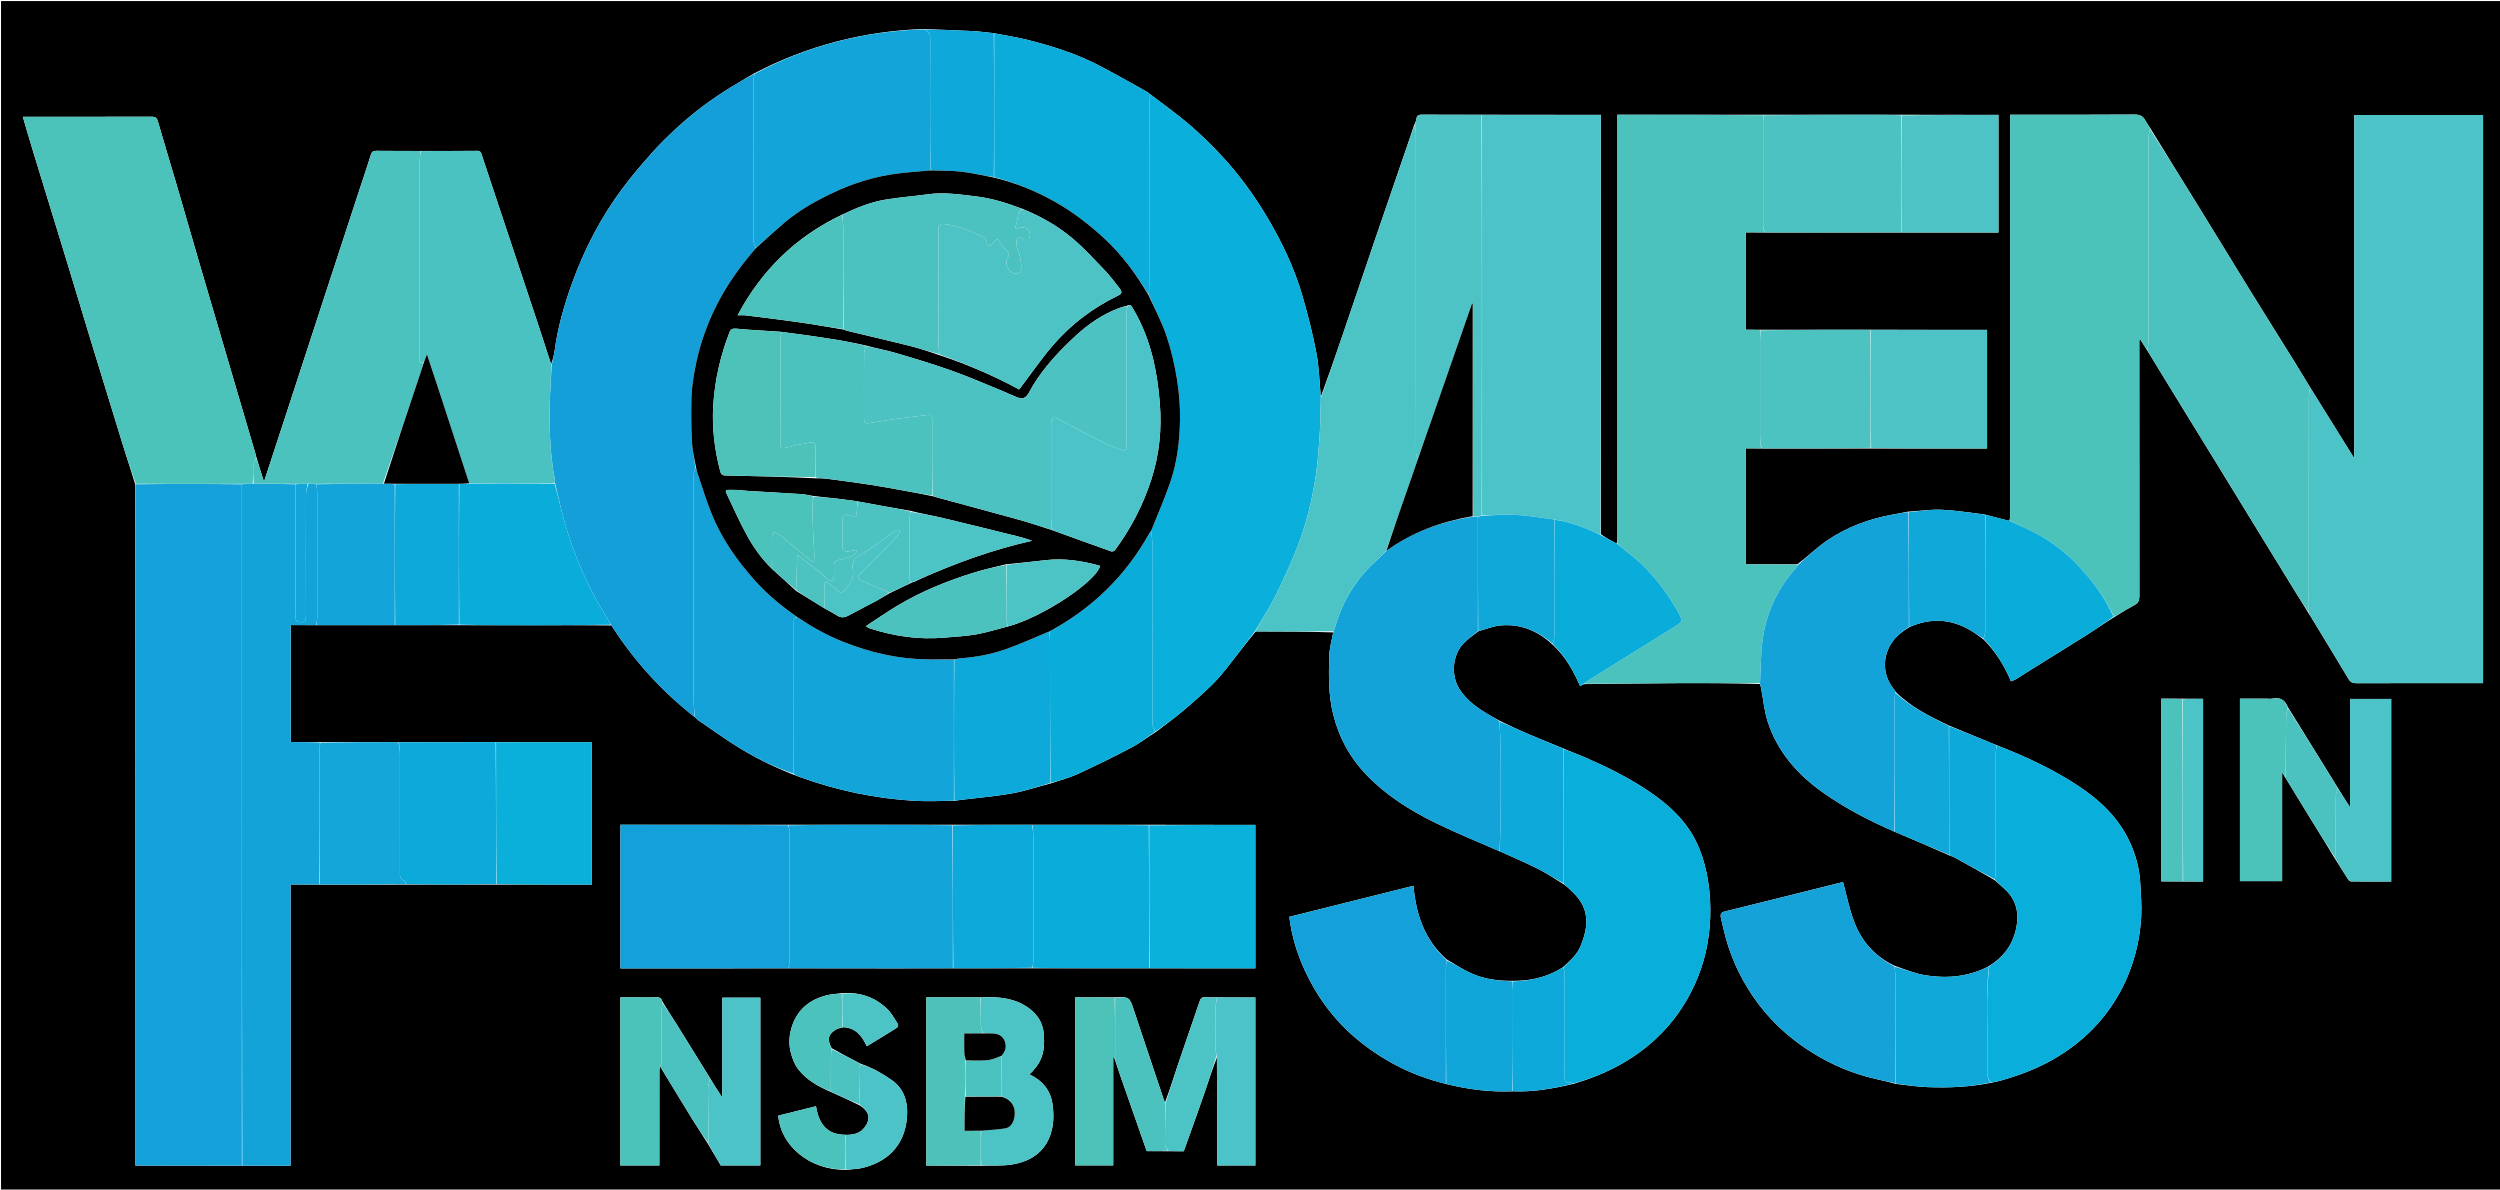 <svg version="1.1" id="Layer_1" xmlns="http://www.w3.org/2000/svg" xmlns:xlink="http://www.w3.org/1999/xlink" x="0px" y="0px"
	 width="100%" viewBox="0 0 2419 1151" enable-background="new 0 0 2419 1151" xml:space="preserve">
<path fill="#000000" opacity="1" stroke="none" 
	d="
M1624,1152 
	C1082.667,1152 541.833,1152 1,1152 
	C1,768.333 1,384.667 1,1 
	C807.333,1 1613.667,1 2420,1 
	C2420,384.667 2420,768.333 2420,1152 
	C2154.833,1152 1889.667,1152 1624,1152 
M814.119,961.022 
	C809.278,961.685 804.316,961.877 799.62,963.097 
	C784.4,967.049 772.854,975.651 767.117,990.768 
	C763.671,999.845 762.754,1009.371 765.213,1018.737 
	C766.662,1024.257 768.903,1030 772.309,1034.487 
	C780.344,1045.072 791.809,1051.236 804.323,1056.755 
	C813.534,1060.875 822.746,1064.995 832.238,1069.741 
	C841.313,1075.887 842.781,1082.654 836.553,1090.915 
	C831.924,1097.055 825.168,1098.251 817.142,1098.021 
	C804.442,1097.675 793.022,1092.301 789.559,1070.361 
	C777.374,1073.412 765.183,1076.464 753.071,1079.496 
	C754.996,1107.515 782.612,1132.494 818.885,1131.969 
	C824.381,1131.308 830.027,1131.236 835.349,1129.887 
	C862.856,1122.915 876.919,1103.786 877.769,1077.833 
	C878.193,1064.864 874.198,1052.897 862.439,1044.803 
	C853.287,1038.503 843.84,1033.021 832.758,1029.302 
	C823.522,1024.499 814.286,1019.696 804.745,1014.228 
	C800.338,1005.909 801.029,1001.498 807.976,996.674 
	C810,995.268 812.644,994.755 815.836,993.971 
	C827.843,994.346 833.993,1002.199 838.714,1012.368 
	C848.609,1006.331 858.331,1000.467 867.932,994.412 
	C868.711,993.921 869.335,991.675 868.888,990.991 
	C865.51,985.819 862.549,980.087 858.135,975.935 
	C846.134,964.643 831.588,959.646 814.119,961.022 
M2111.077,676.02 
	C2104.482,676.02 2097.887,676.02 2091.314,676.02 
	C2091.314,735.315 2091.314,793.993 2091.314,852.833 
	C2098.415,852.833 2105.21,852.833 2112.932,852.971 
	C2119.195,852.971 2125.458,852.971 2131.7,852.971 
	C2131.7,793.69 2131.7,734.998 2131.7,676.167 
	C2124.933,676.167 2118.469,676.167 2111.077,676.02 
M1127.26,1066.667 
	C1126.852,1065.776 1126.357,1064.914 1126.048,1063.99 
	C1116.378,1035.092 1106.723,1006.19 1097.075,977.284 
	C1092.792,964.453 1092.801,964.45 1078.074,965.023 
	C1065.486,965.023 1052.899,965.023 1040.308,965.023 
	C1040.308,1019.639 1040.308,1073.656 1040.308,1127.658 
	C1052.665,1127.658 1064.713,1127.658 1077.165,1127.658 
	C1077.165,1092.471 1077.165,1057.625 1077.165,1022.073 
	C1078.014,1023.536 1078.452,1024.291 1078.988,1025.831 
	C1080.676,1030.89 1082.303,1035.969 1084.06,1041.003 
	C1092.529,1065.27 1101.033,1089.525 1109.541,1113.833 
	C1116.402,1113.833 1123.203,1113.833 1130.928,1113.973 
	C1135.742,1113.973 1140.555,1113.973 1145.392,1113.973 
	C1146.98,1109.571 1148.524,1105.347 1150.029,1101.109 
	C1155.339,1086.157 1160.747,1071.239 1165.901,1056.234 
	C1169.786,1044.92 1173.34,1033.492 1177.827,1022.471 
	C1177.827,1057.535 1177.827,1092.599 1177.827,1127.679 
	C1190.636,1127.679 1202.686,1127.679 1214.691,1127.679 
	C1214.691,1073.334 1214.691,1019.313 1214.691,965.166 
	C1202.255,965.166 1190.129,965.166 1177.078,965.021 
	C1173.426,965.013 1169.763,965.175 1166.125,964.944 
	C1163.241,964.761 1161.884,965.637 1160.9,968.565 
	C1154.208,988.472 1147.168,1008.262 1140.445,1028.16 
	C1136.103,1041.008 1132.108,1053.973 1127.26,1066.667 
M640.984,969.119 
	C640.141,965.979 638.301,964.741 634.875,964.912 
	C628.727,965.219 622.553,965 616.39,965.001 
	C610.972,965.001 605.554,965.001 600.234,965.001 
	C600.234,1019.691 600.234,1073.606 600.234,1127.729 
	C612.848,1127.729 625.232,1127.729 638.002,1127.729 
	C638.002,1125.663 638.002,1123.867 638.002,1122.07 
	C638.002,1093.42 637.987,1064.771 638.039,1036.121 
	C638.043,1034.427 638.591,1032.734 638.999,1031.764 
	C639.332,1032.498 639.593,1033.275 640.008,1033.958 
	C650.119,1050.581 660.174,1067.238 670.404,1083.786 
	C675.071,1091.338 680.09,1098.673 685.012,1106.826 
	C689.162,1113.797 693.313,1120.768 697.446,1127.711 
	C710.172,1127.711 722.923,1127.711 735.71,1127.711 
	C735.71,1073.389 735.71,1019.358 735.71,965.331 
	C723.361,965.331 711.309,965.331 698.853,965.331 
	C698.853,997.499 698.853,1029.335 698.853,1061.983 
	C694.587,1055.445 690.816,1049.667 686.995,1043.175 
	C676.669,1026.487 666.387,1009.771 655.996,993.123 
	C651.12,985.31 646.033,977.627 640.984,969.119 
M1885.347,701.849 
	C1867.062,693.094 1848.849,684.223 1833.992,669.179 
	C1833.785,668.752 1833.659,668.254 1833.359,667.907 
	C1823.002,655.952 1820.962,640.161 1827.984,626.108 
	C1832.227,617.616 1839.144,611.76 1847.724,606.733 
	C1867.634,597.87 1887.115,598.576 1906.026,609.56 
	C1910.463,612.137 1914.612,615.206 1919.172,618.664 
	C1930.8,630.228 1939.357,643.813 1945.811,659.306 
	C1947.582,658.524 1949.451,657.94 1951.066,656.945 
	C1957.023,653.274 1962.866,649.422 1968.804,645.721 
	C1985.781,635.14 2002.845,624.696 2019.751,614.002 
	C2028.351,608.562 2036.685,602.702 2045.879,597.005 
	C2052.257,593.172 2058.476,589.032 2065.071,585.617 
	C2069.214,583.472 2070.096,580.659 2070.089,576.323 
	C2069.97,495.496 2070.002,414.669 2070.002,333.842 
	C2070.002,332.099 2070.002,330.356 2070.002,328.614 
	C2070.306,328.546 2070.61,328.478 2070.914,328.409 
	C2073.147,331.898 2075.38,335.387 2077.929,339.452 
	C2088.949,357.463 2099.951,375.485 2110.994,393.482 
	C2122.219,411.776 2133.5,430.035 2144.727,448.327 
	C2156.292,467.168 2167.818,486.032 2179.369,504.881 
	C2193.131,527.337 2206.875,549.805 2220.686,572.231 
	C2225.01,579.253 2229.527,586.156 2234.013,593.829 
	C2234.643,594.767 2235.312,595.683 2235.898,596.648 
	C2248.135,616.783 2260.428,636.886 2272.525,657.105 
	C2274.4,660.238 2276.549,661.098 2280.089,661.085 
	C2319.251,660.948 2358.414,661.001 2397.576,661.003 
	C2399.326,661.003 2401.077,661.003 2402.613,661.003 
	C2402.613,477.225 2402.613,294.181 2402.613,111.254 
	C2360.953,111.254 2319.683,111.254 2278.018,111.254 
	C2278.018,221.719 2278.018,331.926 2278.018,443.528 
	C2263.321,419.941 2249.36,397.535 2235.082,374.553 
	C2230.452,366.934 2225.887,359.275 2221.181,351.704 
	C2206.167,327.551 2191.022,303.479 2176.076,279.284 
	C2159.77,252.887 2143.692,226.348 2127.398,199.942 
	C2111.955,174.915 2096.361,149.98 2080.773,124.318 
	C2079.18,121.869 2077.385,119.526 2076.04,116.947 
	C2073.782,112.622 2070.868,110.798 2065.56,110.84 
	C2027.237,111.137 1988.912,111.001 1950.587,111.003 
	C1948.823,111.003 1947.058,111.003 1945.005,111.003 
	C1945.005,113.612 1945.005,115.589 1945.005,117.567 
	C1945.005,244.204 1945.005,370.842 1945,497.48 
	C1945,499.644 1944.921,501.808 1944.12,503.972 
	C1936.414,502.037 1928.708,500.102 1920.282,497.795 
	C1906.521,496.197 1892.792,493.861 1878.987,493.24 
	C1868.376,492.763 1857.667,494.445 1846.181,495.052 
	C1841.089,496.032 1836.005,497.054 1830.905,497.985 
	C1808.108,502.149 1786.701,510.128 1767.597,523.202 
	C1757.773,529.925 1749.185,538.453 1739.106,546.02 
	C1722.518,546.02 1705.93,546.02 1689.307,546.02 
	C1689.307,508.381 1689.307,471.35 1689.307,433.833 
	C1694.406,433.833 1699.204,433.833 1704.93,433.973 
	C1739.954,433.926 1774.979,433.88 1810.931,433.973 
	C1848.179,433.973 1885.427,433.973 1922.682,433.973 
	C1922.682,395.365 1922.682,357.322 1922.682,319.167 
	C1884.909,319.167 1847.456,319.167 1809.075,319.022 
	C1774.051,319.07 1739.026,319.118 1703.077,319.022 
	C1698.482,319.022 1693.886,319.022 1689.313,319.022 
	C1689.313,287.353 1689.313,256.332 1689.313,224.833 
	C1695.412,224.833 1701.207,224.833 1707.93,224.972 
	C1723.714,224.98 1739.497,225.013 1755.281,224.992 
	C1783.521,224.956 1811.762,224.889 1840.93,224.974 
	C1871.846,224.974 1902.763,224.974 1933.683,224.974 
	C1933.683,186.698 1933.683,148.989 1933.683,111.166 
	C1902.244,111.166 1871.123,111.166 1839.074,111.021 
	C1826.614,111.014 1814.153,110.987 1801.693,111.004 
	C1770.129,111.048 1738.566,111.112 1706.075,111.022 
	C1659.152,111.022 1612.229,111.022 1565.004,111.022 
	C1565.004,113.604 1565.004,115.579 1565.004,117.554 
	C1565.004,251.531 1565.005,385.509 1564.998,519.487 
	C1564.998,521.651 1564.912,523.815 1564.159,525.979 
	C1559.1,523.256 1554.041,520.533 1548.997,516.896 
	C1548.997,381.692 1548.997,246.487 1548.997,111.167 
	C1510.247,111.167 1472.125,111.167 1433.074,111.023 
	C1414.078,111.016 1395.081,111.07 1376.086,110.938 
	C1373.011,110.917 1371.036,111.452 1370.542,114.87 
	C1370.244,116.933 1369.459,118.926 1368.239,121.326 
	C1365.813,128.532 1363.42,135.75 1360.954,142.943 
	C1350.662,172.966 1340.304,202.965 1330.057,233.003 
	C1319.652,263.501 1309.392,294.049 1298.985,324.546 
	C1292.104,344.709 1285.077,364.822 1278.021,384.046 
	C1276.672,369.842 1276.374,355.438 1273.718,341.483 
	C1270.116,322.561 1265.35,303.793 1259.922,285.3 
	C1252.061,258.517 1239.989,233.43 1225.713,209.51 
	C1213.228,188.593 1198.875,168.895 1182.311,151.011 
	C1172.403,140.314 1161.883,130.076 1150.817,120.589 
	C1138.705,110.206 1125.647,100.927 1112.369,90.859 
	C1111.756,90.305 1111.223,89.605 1110.519,89.216 
	C1094.448,80.351 1078.54,71.169 1062.228,62.77 
	C1041.354,52.022 1019.035,44.949 996.374,39.123 
	C985.068,36.216 973.469,34.451 961.143,32.026 
	C954.289,31.343 947.45,30.38 940.579,30.033 
	C925.062,29.249 909.528,28.769 893.102,28.024 
	C835.51,30.208 781.027,44.148 729.312,71.238 
	C721.902,75.638 714.426,79.932 707.095,84.459 
	C688.413,95.995 670.805,109.007 654.688,123.921 
	C646.458,131.537 638.367,139.38 630.927,147.755 
	C620.917,159.024 611.074,170.518 602.083,182.602 
	C581.257,210.593 565.339,241.334 553.504,274.12 
	C546.045,294.784 539.934,315.853 536.914,337.714 
	C536.206,342.836 534.915,347.878 533.222,352.631 
	C529.497,341.078 525.859,329.496 522.031,317.976 
	C503.387,261.857 484.683,205.757 466.047,149.634 
	C465.331,147.476 464.765,145.914 461.902,145.941 
	C443.603,146.116 425.302,146.112 406.074,146.024 
	C392.077,146.016 378.079,146.091 364.084,145.932 
	C361.142,145.899 359.815,146.724 358.9,149.641 
	C354.823,162.642 350.429,175.544 346.187,188.493 
	C334.825,223.182 323.468,257.873 312.136,292.571 
	C301.708,324.5 291.331,356.446 280.903,388.375 
	C272.512,414.066 264.078,439.744 255.426,466.153 
	C252.839,457.944 250.477,450.452 248.018,442.167 
	C247.678,440.919 247.362,439.664 246.997,438.424 
	C238.668,410.1 230.333,381.779 222,353.457 
	C212.658,321.708 203.278,289.971 193.987,258.208 
	C186.245,231.739 178.659,205.224 170.905,178.759 
	C164.884,158.207 158.634,137.723 152.682,117.151 
	C151.707,113.782 150.144,112.909 146.753,112.92 
	C106.755,113.047 66.755,113.003 26.756,113.004 
	C25.28,113.004 23.804,113.004 22.069,113.004 
	C25.59,124.879 28.913,136.39 32.417,147.845 
	C43.566,184.303 54.82,220.73 65.96,257.191 
	C73.12,280.623 80.098,304.11 87.252,327.543 
	C97.817,362.149 108.418,396.744 119.106,431.312 
	C122.92,443.648 127.033,455.892 131.005,469.093 
	C131.005,688.619 131.005,908.144 131.005,1127.832 
	C165.752,1127.832 199.876,1127.832 234.929,1127.971 
	C250.184,1127.971 265.44,1127.971 281.151,1127.971 
	C281.151,1037.022 281.151,946.674 281.151,855.835 
	C290.741,855.835 299.871,855.835 309.929,855.974 
	C337.62,855.927 365.311,855.88 393.93,855.972 
	C422.621,855.925 451.312,855.879 480.93,855.972 
	C511.513,855.972 542.095,855.972 572.684,855.972 
	C572.684,809.696 572.684,763.992 572.684,718.167 
	C541.577,718.167 510.79,718.167 479.075,718.024 
	C448.051,718.072 417.026,718.12 385.074,718.025 
	C360.05,718.072 335.025,718.119 309.073,718.024 
	C299.818,718.024 290.563,718.024 281.313,718.024 
	C281.313,680.022 281.313,642.669 281.313,604.833 
	C289.748,604.833 297.874,604.833 306.929,604.973 
	C331.953,604.927 356.977,604.88 382.929,604.973 
	C403.287,604.926 423.645,604.879 444.93,604.972 
	C468.863,604.981 492.796,605.015 516.728,604.993 
	C541.488,604.97 566.248,604.893 591.631,605.183 
	C613.481,639.212 640.202,668.825 672.625,694.134 
	C673.592,695.035 674.462,696.077 675.54,696.815 
	C687.85,705.244 699.95,714.012 712.582,721.929 
	C730.068,732.886 748.496,742.096 768.332,749.753 
	C770.298,750.493 772.256,751.253 774.23,751.969 
	C809.927,764.914 846.757,772.6 884.628,774.87 
	C897.372,775.634 910.207,774.888 923.858,774.972 
	C925.605,774.649 927.34,774.235 929.1,774.019 
	C945.62,771.992 962.26,770.662 978.629,767.784 
	C991.274,765.561 1003.581,761.411 1016.825,758.014 
	C1025.555,755.008 1034.603,752.693 1042.949,748.852 
	C1060.659,740.703 1078.172,732.079 1095.423,722.999 
	C1103.4,718.8 1110.574,713.076 1118.821,707.989 
	C1127.316,701.422 1136.03,695.116 1144.247,688.218 
	C1153.679,680.301 1162.89,672.087 1171.771,663.559 
	C1177.318,658.232 1182.354,652.304 1187.135,646.263 
	C1196.326,634.652 1205.172,622.77 1215.069,610.995 
	C1240.029,611.03 1264.989,611.064 1289.993,611.915 
	C1288.665,619.435 1286.412,626.928 1286.192,634.48 
	C1285.639,653.407 1285.322,672.367 1289.944,691.036 
	C1295.521,713.557 1306.085,733.101 1322.24,749.858 
	C1341.266,769.592 1364.054,783.914 1388.298,795.865 
	C1408.811,805.976 1430.072,814.569 1451.746,823.987 
	C1463.511,829.327 1475.45,834.324 1486.987,840.118 
	C1495.905,844.597 1504.32,850.077 1513.23,855.728 
	C1514.624,856.841 1516.086,857.881 1517.401,859.082 
	C1523.964,865.079 1530.174,871.315 1533.083,880.087 
	C1537.088,892.163 1534.04,903.506 1529.675,914.707 
	C1526.258,923.475 1519.369,929.568 1512.174,936.009 
	C1510.512,936.994 1508.88,938.034 1507.184,938.956 
	C1493.717,946.271 1479.212,949.219 1463.081,949.025 
	C1449.55,949.158 1436.247,947.452 1423.864,941.899 
	C1415.636,938.209 1407.969,933.271 1399.786,928.282 
	C1378.356,909.479 1370.097,884.707 1367.678,857.073 
	C1327.476,867.134 1287.383,877.169 1247.567,887.133 
	C1249.705,905.469 1254.973,922.404 1262.352,938.564 
	C1274.01,964.094 1290.285,986.239 1311.852,1004.535 
	C1324.028,1014.864 1337.16,1023.587 1351.194,1030.95 
	C1366.343,1038.898 1382.379,1044.71 1399.809,1048.976 
	C1420.566,1054.094 1441.577,1056.865 1463.928,1055.973 
	C1483.673,1056.736 1502.907,1053.352 1522.748,1048.713 
	C1538.313,1044.001 1553.346,1038.115 1567.631,1030.186 
	C1580.301,1023.153 1591.903,1014.731 1602.435,1004.932 
	C1618.426,990.053 1630.748,972.432 1639.853,952.539 
	C1649.213,932.092 1653.918,910.489 1654.805,888.202 
	C1655.275,876.388 1654.56,864.355 1652.752,852.674 
	C1651.078,841.865 1648.234,830.988 1644.144,820.852 
	C1634.554,797.081 1616.711,780.129 1595.89,765.958 
	C1576.144,752.519 1554.824,742.069 1533.009,732.563 
	C1526.477,729.717 1519.702,727.428 1512.687,724.248 
	C1501.307,719.573 1489.879,715.01 1478.561,710.186 
	C1469.319,706.246 1460.21,701.995 1450.71,697.262 
	C1447.592,695.528 1444.435,693.86 1441.364,692.047 
	C1430.07,685.383 1419.359,678.141 1412.099,666.691 
	C1404.13,654.12 1405.068,634.891 1415.34,623.378 
	C1419.583,618.622 1425.077,614.981 1430.724,610.733 
	C1437.716,608.822 1444.611,605.858 1451.72,605.202 
	C1470.984,603.425 1487.65,610.106 1502.163,623.664 
	C1514.454,634.794 1522.351,648.902 1528.986,663.99 
	C1530.257,663.11 1531.183,662.469 1533.022,661.968 
	C1562.544,661.645 1592.065,661.203 1621.588,661.034 
	C1648.683,660.879 1675.78,661.019 1703.018,661.862 
	C1703.346,663.109 1703.747,664.343 1703.991,665.607 
	C1706.114,676.63 1707.059,688.036 1710.533,698.613 
	C1720.09,727.704 1739.411,749.577 1764.133,767.031 
	C1785.666,782.234 1808.952,794.225 1833.734,804.987 
	C1851.143,812.364 1868.551,819.742 1886.321,827.755 
	C1887.971,828.398 1889.716,828.868 1891.256,829.713 
	C1904.175,836.804 1917.057,843.964 1930.229,851.727 
	C1933.406,854.574 1936.608,857.395 1939.757,860.273 
	C1951.802,871.284 1954.048,884.934 1950.424,900.14 
	C1946.813,915.292 1937.935,926.594 1924.222,934.996 
	C1904.918,945.115 1884.243,947.058 1863.208,943.711 
	C1852.944,942.077 1843.084,937.906 1832.71,934.264 
	C1814.275,925.393 1801.385,911.049 1794.215,892.249 
	C1789.454,879.767 1786.871,866.455 1783.288,853.419 
	C1745.968,862.76 1707.546,872.455 1669.059,881.887 
	C1665.322,882.803 1664.46,884.545 1665.08,887.684 
	C1665.867,891.664 1666.917,895.591 1667.83,899.547 
	C1673.343,923.448 1683.168,945.415 1697.182,965.549 
	C1710.868,985.213 1727.874,1001.571 1747.698,1014.783 
	C1765.917,1026.925 1785.652,1036.245 1806.882,1041.974 
	C1815.81,1044.384 1824.928,1046.092 1834.42,1048.807 
	C1844.493,1049.871 1854.544,1051.475 1864.644,1051.886 
	C1885.208,1052.722 1905.729,1051.875 1926.767,1047.694 
	C1929.755,1047.017 1932.78,1046.473 1935.724,1045.64 
	C1955.335,1040.095 1974.222,1032.855 1991.659,1022.088 
	C2008.457,1011.714 2023.325,999.077 2035.579,983.662 
	C2044.901,971.936 2052.612,959.125 2058.473,945.194 
	C2066.332,926.518 2070.746,907.063 2071.846,886.961 
	C2072.423,876.418 2071.51,865.775 2070.967,855.193 
	C2070.224,840.72 2066.505,826.91 2060.343,813.848 
	C2049.658,791.201 2032.229,774.622 2011.723,760.96 
	C1986.817,744.366 1959.848,731.883 1931.329,720.834 
	C1916.219,714.612 1901.11,708.39 1885.347,701.849 
M948.078,965.02 
	C930.824,965.02 913.571,965.02 896.319,965.02 
	C896.319,1019.644 896.319,1073.67 896.319,1127.833 
	C914.091,1127.833 931.549,1127.833 949.933,1127.97 
	C959.519,1127.65 969.243,1128.255 978.665,1126.844 
	C1012.045,1121.849 1022.791,1096.269 1018.307,1067.779 
	C1016.206,1054.431 1008.296,1045.3 996.177,1039.587 
	C1007.634,1028.475 1011.197,1018.787 1010.079,1001.489 
	C1009.195,987.822 1001.812,978.68 990.57,972.308 
	C977.666,964.994 963.407,964.389 948.078,965.02 
M2211.854,753.275 
	C2220.574,767.539 2229.255,781.828 2238.027,796.06 
	C2245.016,807.399 2252.115,818.671 2259.219,830.672 
	C2263.47,837.399 2267.678,844.155 2272.021,850.822 
	C2272.635,851.764 2273.901,852.884 2274.876,852.895 
	C2287.803,853.033 2300.732,852.987 2313.729,852.987 
	C2313.729,793.746 2313.729,735.057 2313.729,676.308 
	C2300.403,676.308 2287.353,676.308 2273.916,676.308 
	C2273.916,711.13 2273.916,745.643 2273.916,781.117 
	C2269.611,774.492 2265.861,768.723 2262.008,762.237 
	C2246.041,736.475 2230.074,710.713 2213.817,684.305 
	C2211.124,677.573 2206.521,674.395 2199.036,675.928 
	C2196.798,676.386 2194.386,676 2192.053,676 
	C2183.792,676 2175.531,676 2167.359,676 
	C2167.359,735.363 2167.359,794.068 2167.359,852.601 
	C2181.105,852.601 2194.492,852.601 2208.181,852.601 
	C2208.181,817.668 2208.181,783.135 2208.181,747.264 
	C2209.739,749.868 2210.628,751.354 2211.854,753.275 
M998.074,798.023 
	C972.716,798.071 947.359,798.118 921.073,798.023 
	C889.823,798.015 858.572,797.985 827.322,798.008 
	C805.882,798.023 784.442,798.112 762.075,798.024 
	C708.165,798.024 654.256,798.024 600.332,798.024 
	C600.332,844.637 600.332,890.676 600.332,936.996 
	C602.468,936.996 604.279,936.996 606.09,936.996 
	C640.406,936.997 674.723,937.017 709.04,936.992 
	C727.027,936.979 745.015,936.888 763.93,936.971 
	C797.508,936.981 831.086,937.013 864.664,936.994 
	C883.776,936.984 902.889,936.89 922.929,936.973 
	C948.287,936.927 973.644,936.88 999.93,936.974 
	C1037.287,936.927 1074.645,936.881 1112.93,936.974 
	C1146.845,936.974 1180.761,936.974 1214.683,936.974 
	C1214.683,890.364 1214.683,844.324 1214.683,798.166 
	C1180.243,798.166 1146.122,798.166 1111.074,798.022 
	C1073.717,798.07 1036.359,798.118 998.074,798.023 
z"/>
<path fill="#4CC3C7" opacity="1" stroke="none" 
	d="
M2235.398,375.128 
	C2249.36,397.535 2263.321,419.941 2278.018,443.528 
	C2278.018,331.926 2278.018,221.719 2278.018,111.254 
	C2319.683,111.254 2360.953,111.254 2402.613,111.254 
	C2402.613,294.181 2402.613,477.225 2402.613,661.003 
	C2401.077,661.003 2399.326,661.003 2397.576,661.003 
	C2358.414,661.001 2319.251,660.948 2280.089,661.085 
	C2276.549,661.098 2274.4,660.238 2272.525,657.105 
	C2260.428,636.886 2248.135,616.783 2235.898,596.648 
	C2235.312,595.683 2234.643,594.767 2233.994,592.996 
	C2233.983,522.909 2233.973,453.655 2234.059,384.401 
	C2234.063,381.309 2234.932,378.219 2235.398,375.128 
z"/>
<path fill="#4CC2BC" opacity="1" stroke="none" 
	d="
M1564.866,525.979 
	C1564.912,523.815 1564.998,521.651 1564.998,519.487 
	C1565.005,385.509 1565.004,251.531 1565.004,117.554 
	C1565.004,115.579 1565.004,113.604 1565.004,111.022 
	C1612.229,111.022 1659.152,111.022 1706.444,111.491 
	C1706.543,114.255 1706.039,116.55 1706.035,118.845 
	C1705.984,151.555 1705.977,184.264 1706.044,216.974 
	C1706.049,219.594 1706.669,222.213 1707.003,224.833 
	C1701.207,224.833 1695.412,224.833 1689.313,224.833 
	C1689.313,256.332 1689.313,287.353 1689.313,319.022 
	C1693.886,319.022 1698.482,319.022 1703.5,319.503 
	C1703.615,323.108 1703.047,326.231 1703.04,329.356 
	C1702.973,360.063 1702.963,390.77 1703.044,421.477 
	C1703.055,425.596 1703.668,429.715 1704.002,433.833 
	C1699.204,433.833 1694.406,433.833 1689.307,433.833 
	C1689.307,471.35 1689.307,508.381 1689.307,546.02 
	C1705.93,546.02 1722.518,546.02 1739.475,546.412 
	C1739.057,547.86 1738.344,548.985 1737.469,549.964 
	C1721.128,568.238 1710.6,589.668 1706.364,613.54 
	C1703.604,629.086 1703.932,645.18 1702.876,661.029 
	C1675.78,661.019 1648.683,660.879 1621.588,661.034 
	C1592.065,661.203 1562.544,661.645 1532.788,661.667 
	C1533.373,660.794 1534.168,660.184 1535.015,659.655 
	C1562.398,642.57 1589.723,625.39 1617.204,608.463 
	C1628.721,601.369 1629.089,601.489 1622.419,589.891 
	C1609.597,567.596 1593.499,548.086 1572.671,532.706 
	C1569.916,530.671 1567.46,528.231 1564.866,525.979 
z"/>
<path fill="#149FD9" opacity="1" stroke="none" 
	d="
M672.002,693.833 
	C640.202,668.825 613.481,639.212 591.24,604.674 
	C590.164,602.842 589.576,601.457 588.781,600.203 
	C570.026,570.623 555.868,538.964 546.323,505.291 
	C542.837,492.994 540.14,480.473 537.08,467.617 
	C537.02,466.184 537.078,465.165 536.89,464.194 
	C531.99,438.914 531.396,413.35 532.058,387.733 
	C532.357,376.133 533.263,364.548 533.893,352.957 
	C534.915,347.878 536.206,342.836 536.914,337.714 
	C539.934,315.853 546.045,294.784 553.504,274.12 
	C565.339,241.334 581.257,210.593 602.083,182.602 
	C611.074,170.518 620.917,159.024 630.927,147.755 
	C638.367,139.38 646.458,131.537 654.688,123.921 
	C670.805,109.007 688.413,95.995 707.095,84.459 
	C714.426,79.932 721.902,75.638 729.617,71.61 
	C729.616,74.283 729.044,76.582 729.042,78.883 
	C728.991,130.298 728.975,181.714 729.092,233.129 
	C729.097,235.434 730.412,237.737 731.063,240.389 
	C718.858,254.658 707.845,269.318 698.67,285.477 
	C685.583,308.526 676.701,332.961 672.074,358.957 
	C670.528,367.643 669.258,376.477 669.019,385.275 
	C668.634,399.43 668.818,413.631 669.533,427.773 
	C669.942,435.876 671.874,443.902 672.806,452.202 
	C671.995,454.967 671.066,457.493 671.063,460.02 
	C670.985,530.823 670.971,601.626 671.044,672.429 
	C671.051,679.564 671.668,686.699 672.002,693.833 
z"/>
<path fill="#14A0D9" opacity="1" stroke="none" 
	d="
M234,1127.832 
	C199.876,1127.832 165.752,1127.832 131.005,1127.832 
	C131.005,908.144 131.005,688.619 131.47,468.6 
	C165.955,468.137 199.976,468.169 233.997,468.651 
	C233.999,688.678 234,908.255 234,1127.832 
z"/>
<path fill="#0AB0DB" opacity="1" stroke="none" 
	d="
M1113.002,91.167 
	C1125.647,100.927 1138.705,110.206 1150.817,120.589 
	C1161.883,130.076 1172.403,140.314 1182.311,151.011 
	C1198.875,168.895 1213.228,188.593 1225.713,209.51 
	C1239.989,233.43 1252.061,258.517 1259.922,285.3 
	C1265.35,303.793 1270.116,322.561 1273.718,341.483 
	C1276.374,355.438 1276.672,369.842 1278.034,384.969 
	C1277.696,397.518 1277.634,409.161 1276.916,420.764 
	C1276.158,433 1275.273,445.269 1273.559,457.399 
	C1270.039,482.302 1264.245,506.753 1254.987,530.156 
	C1248.576,546.362 1241.287,562.27 1233.502,577.868 
	C1227.803,589.285 1220.661,599.982 1214.162,611 
	C1205.172,622.77 1196.326,634.652 1187.135,646.263 
	C1182.354,652.304 1177.318,658.232 1171.771,663.559 
	C1162.89,672.087 1153.679,680.301 1144.247,688.218 
	C1136.03,695.116 1127.316,701.422 1118.095,707.902 
	C1116.579,705.314 1115.106,702.814 1115.1,700.311 
	C1114.971,641.691 1115.023,583.07 1114.94,524.449 
	C1114.936,521.008 1114.071,517.568 1113.769,513.833 
	C1120.021,498.19 1126.611,483.016 1132.075,467.447 
	C1138.994,447.729 1141.421,427.026 1141.774,406.281 
	C1141.999,393.029 1140.907,379.592 1138.761,366.507 
	C1136.435,352.324 1133.146,338.132 1128.529,324.538 
	C1124.017,311.253 1117.301,298.716 1111.675,285.434 
	C1111.865,281.23 1111.99,277.442 1111.991,273.655 
	C1112.004,219.947 1111.963,166.238 1112.044,112.53 
	C1112.055,105.409 1112.668,98.288 1113.002,91.167 
z"/>
<path fill="#4BC2BA" opacity="1" stroke="none" 
	d="
M2077.613,338.876 
	C2075.38,335.387 2073.147,331.898 2070.914,328.409 
	C2070.61,328.478 2070.306,328.546 2070.002,328.614 
	C2070.002,330.356 2070.002,332.099 2070.002,333.842 
	C2070.002,414.669 2069.97,495.496 2070.089,576.323 
	C2070.096,580.659 2069.214,583.472 2065.071,585.617 
	C2058.476,589.032 2052.257,593.172 2045.415,596.667 
	C2038.185,581.568 2029.159,568.306 2018.657,555.951 
	C2003.72,538.378 1986.463,523.803 1965.555,513.792 
	C1958.673,510.497 1951.771,507.244 1944.879,503.972 
	C1944.921,501.808 1945,499.644 1945,497.48 
	C1945.005,370.842 1945.005,244.204 1945.005,117.567 
	C1945.005,115.589 1945.005,113.612 1945.005,111.003 
	C1947.058,111.003 1948.823,111.003 1950.587,111.003 
	C1988.912,111.001 2027.237,111.137 2065.56,110.84 
	C2070.868,110.798 2073.782,112.622 2076.04,116.947 
	C2077.385,119.526 2079.18,121.869 2080.479,124.857 
	C2079.789,127.61 2079.052,129.823 2079.05,132.037 
	C2078.988,197.895 2079.019,263.752 2078.941,329.609 
	C2078.938,332.699 2078.076,335.787 2077.613,338.876 
z"/>
<path fill="#4CC3C8" opacity="1" stroke="none" 
	d="
M1434.002,111.167 
	C1472.125,111.167 1510.247,111.167 1548.997,111.167 
	C1548.997,246.487 1548.997,381.692 1548.674,517.236 
	C1546.398,516.641 1544.468,515.653 1542.487,514.782 
	C1530.121,509.346 1517.574,504.482 1503.713,502.686 
	C1491.239,500.973 1479.099,498.857 1466.881,498.189 
	C1455.964,497.591 1444.96,498.591 1433.997,498.424 
	C1433.999,369.031 1434,240.099 1434.002,111.167 
z"/>
<path fill="#4BC2BA" opacity="1" stroke="none" 
	d="
M233.996,468.2 
	C199.976,468.169 165.955,468.137 131.472,468.142 
	C127.033,455.892 122.92,443.648 119.106,431.312 
	C108.418,396.744 97.817,362.149 87.252,327.543 
	C80.098,304.11 73.12,280.623 65.96,257.191 
	C54.82,220.73 43.566,184.303 32.417,147.845 
	C28.913,136.39 25.59,124.879 22.069,113.004 
	C23.804,113.004 25.28,113.004 26.756,113.004 
	C66.755,113.003 106.755,113.047 146.753,112.92 
	C150.144,112.909 151.707,113.782 152.682,117.151 
	C158.634,137.723 164.884,158.207 170.905,178.759 
	C178.659,205.224 186.245,231.739 193.987,258.208 
	C203.278,289.971 212.658,321.708 222,353.457 
	C230.333,381.779 238.668,410.1 246.997,438.424 
	C247.362,439.664 247.678,440.919 247.724,442.711 
	C246.623,445.667 245.263,448.045 245.116,450.496 
	C244.77,456.285 245.002,462.109 244.543,467.948 
	C240.722,468.051 237.359,468.126 233.996,468.2 
z"/>
<path fill="#13A3D9" opacity="1" stroke="none" 
	d="
M233.997,468.651 
	C237.359,468.126 240.722,468.051 245.01,467.982 
	C259.289,468.053 272.643,468.119 285.997,468.638 
	C285.999,509.856 285.999,550.623 286.001,591.39 
	C286.001,593.386 286.05,595.384 286.017,597.38 
	C285.966,600.46 287.407,601.771 290.52,602.04 
	C295.175,602.441 296.068,600.172 296.058,596.095 
	C295.96,556.826 295.951,517.557 296.086,478.288 
	C296.098,474.919 297.324,471.554 298.43,468.151 
	C301.25,468.139 303.625,468.164 306.04,468.59 
	C306.387,471.787 306.956,474.581 306.96,477.376 
	C307.018,517.24 307.019,557.105 306.957,596.97 
	C306.953,599.591 306.334,602.212 306.001,604.833 
	C297.874,604.833 289.748,604.833 281.313,604.833 
	C281.313,642.669 281.313,680.022 281.313,718.024 
	C290.563,718.024 299.818,718.024 309.498,718.503 
	C309.615,722.118 309.044,725.254 309.04,728.39 
	C308.981,770.872 309.001,813.353 309.001,855.835 
	C299.871,855.835 290.741,855.835 281.151,855.835 
	C281.151,946.674 281.151,1037.022 281.151,1127.971 
	C265.44,1127.971 250.184,1127.971 234.464,1127.901 
	C234,908.255 233.999,688.678 233.997,468.651 
z"/>
<path fill="#13A3D9" opacity="1" stroke="none" 
	d="
M1430.002,610.833 
	C1425.077,614.981 1419.583,618.622 1415.34,623.378 
	C1405.068,634.891 1404.13,654.12 1412.099,666.691 
	C1419.359,678.141 1430.07,685.383 1441.364,692.047 
	C1444.435,693.86 1447.592,695.528 1450.87,698.012 
	C1451.354,707.383 1451.904,716.003 1451.956,724.626 
	C1452.089,746.746 1452.106,768.869 1451.955,790.989 
	C1451.881,801.939 1451.335,812.886 1451.002,823.835 
	C1430.072,814.569 1408.811,805.976 1388.298,795.865 
	C1364.054,783.914 1341.266,769.592 1322.24,749.858 
	C1306.085,733.101 1295.521,713.557 1289.944,691.036 
	C1285.322,672.367 1285.639,653.407 1286.192,634.48 
	C1286.412,626.928 1288.665,619.435 1290.206,611.222 
	C1290.887,609.288 1291.447,608.072 1291.809,606.801 
	C1299.287,580.52 1313.221,558.355 1333.893,540.426 
	C1336.499,538.165 1338.714,535.452 1341.463,532.963 
	C1366.641,514.715 1394.725,504.643 1425.355,499.94 
	C1427.185,499.998 1428.594,500.028 1430.001,500.52 
	C1430.001,537.599 1430.001,574.216 1430.002,610.833 
z"/>
<path fill="#4CC2C0" opacity="1" stroke="none" 
	d="
M2077.771,339.164 
	C2078.076,335.787 2078.938,332.699 2078.941,329.609 
	C2079.019,263.752 2078.988,197.895 2079.05,132.037 
	C2079.052,129.823 2079.789,127.61 2080.509,125.2 
	C2096.361,149.98 2111.955,174.915 2127.398,199.942 
	C2143.692,226.348 2159.77,252.887 2176.076,279.284 
	C2191.022,303.479 2206.167,327.551 2221.181,351.704 
	C2225.887,359.275 2230.452,366.934 2235.24,374.84 
	C2234.932,378.219 2234.063,381.309 2234.059,384.401 
	C2233.973,453.655 2233.983,522.909 2233.965,592.638 
	C2229.527,586.156 2225.01,579.253 2220.686,572.231 
	C2206.875,549.805 2193.131,527.337 2179.369,504.881 
	C2167.818,486.032 2156.292,467.168 2144.727,448.327 
	C2133.5,430.035 2122.219,411.776 2110.994,393.482 
	C2099.951,375.485 2088.949,357.463 2077.771,339.164 
z"/>
<path fill="#0AAEDA" opacity="1" stroke="none" 
	d="
M1932.001,721.169 
	C1959.848,731.883 1986.817,744.366 2011.723,760.96 
	C2032.229,774.622 2049.658,791.201 2060.343,813.848 
	C2066.505,826.91 2070.224,840.72 2070.967,855.193 
	C2071.51,865.775 2072.423,876.418 2071.846,886.961 
	C2070.746,907.063 2066.332,926.518 2058.473,945.194 
	C2052.612,959.125 2044.901,971.936 2035.579,983.662 
	C2023.325,999.077 2008.457,1011.714 1991.659,1022.088 
	C1974.222,1032.855 1955.335,1040.095 1935.724,1045.64 
	C1932.78,1046.473 1929.755,1047.017 1926.347,1047.397 
	C1922.38,1042.906 1922.852,1037.852 1923.02,1032.927 
	C1924.132,1000.256 1920.596,967.493 1924.958,934.888 
	C1937.935,926.594 1946.813,915.292 1950.424,900.14 
	C1954.048,884.934 1951.802,871.284 1939.757,860.273 
	C1936.608,857.395 1933.406,854.574 1930.251,851.024 
	C1930.515,847.854 1930.966,845.387 1930.969,842.92 
	C1931.014,805.296 1930.978,767.672 1931.043,730.048 
	C1931.048,727.088 1931.667,724.128 1932.001,721.169 
z"/>
<path fill="#0AAEDA" opacity="1" stroke="none" 
	d="
M1513.037,724.884 
	C1519.702,727.428 1526.477,729.717 1533.009,732.563 
	C1554.824,742.069 1576.144,752.519 1595.89,765.958 
	C1616.711,780.129 1634.554,797.081 1644.144,820.852 
	C1648.234,830.988 1651.078,841.865 1652.752,852.674 
	C1654.56,864.355 1655.275,876.388 1654.805,888.202 
	C1653.918,910.489 1649.213,932.092 1639.853,952.539 
	C1630.748,972.432 1618.426,990.053 1602.435,1004.932 
	C1591.903,1014.731 1580.301,1023.153 1567.631,1030.186 
	C1553.346,1038.115 1538.313,1044.001 1522.208,1048.468 
	C1521.124,1047.876 1520.478,1047.131 1520.049,1047.24 
	C1513.832,1048.825 1513.924,1045.088 1513.939,1040.631 
	C1514.052,1007.992 1514.022,975.352 1513.952,942.713 
	C1513.947,940.46 1513.261,938.208 1512.892,935.955 
	C1519.369,929.568 1526.258,923.475 1529.675,914.707 
	C1534.04,903.506 1537.088,892.163 1533.083,880.087 
	C1530.174,871.315 1523.964,865.079 1517.401,859.082 
	C1516.086,857.881 1514.624,856.841 1513.103,854.944 
	C1512.996,811.068 1513.017,767.976 1513.037,724.884 
z"/>
<path fill="#4CC3C4" opacity="1" stroke="none" 
	d="
M1341.11,532.949 
	C1338.714,535.452 1336.499,538.165 1333.893,540.426 
	C1313.221,558.355 1299.287,580.52 1291.809,606.801 
	C1291.447,608.072 1290.887,609.288 1290.184,610.814 
	C1264.989,611.064 1240.029,611.03 1214.615,610.997 
	C1220.661,599.982 1227.803,589.285 1233.502,577.868 
	C1241.287,562.27 1248.576,546.362 1254.987,530.156 
	C1264.245,506.753 1270.039,482.302 1273.559,457.399 
	C1275.273,445.269 1276.158,433 1276.916,420.764 
	C1277.634,409.161 1277.696,397.518 1278.081,385.425 
	C1285.077,364.822 1292.104,344.709 1298.985,324.546 
	C1309.392,294.049 1319.652,263.501 1330.057,233.003 
	C1340.304,202.965 1350.662,172.966 1360.954,142.943 
	C1363.42,135.75 1365.813,128.532 1368.795,121.488 
	C1369.568,123.948 1369.972,126.246 1369.973,128.544 
	C1370.006,202.964 1370,277.385 1370,351.806 
	C1370,380.442 1369.962,409.078 1370.079,437.714 
	C1370.088,439.811 1371.223,441.903 1371.898,444.378 
	C1368.301,455.1 1364.601,465.428 1360.984,475.786 
	C1354.334,494.831 1347.732,513.894 1341.11,532.949 
z"/>
<path fill="#14A3D9" opacity="1" stroke="none" 
	d="
M1702.947,661.445 
	C1703.932,645.18 1703.604,629.086 1706.364,613.54 
	C1710.6,589.668 1721.128,568.238 1737.469,549.964 
	C1738.344,548.985 1739.057,547.86 1739.941,546.484 
	C1749.185,538.453 1757.773,529.925 1767.597,523.202 
	C1786.701,510.128 1808.108,502.149 1830.905,497.985 
	C1836.005,497.054 1841.089,496.032 1846.591,495.567 
	C1847.001,533 1847.001,569.916 1847.002,606.833 
	C1839.144,611.76 1832.227,617.616 1827.984,626.108 
	C1820.962,640.161 1823.002,655.952 1833.359,667.907 
	C1833.659,668.254 1833.785,668.752 1833.926,669.948 
	C1833.573,673.514 1833.041,676.31 1833.037,679.107 
	C1832.984,721.016 1833.001,762.925 1833.001,804.834 
	C1808.952,794.225 1785.666,782.234 1764.133,767.031 
	C1739.411,749.577 1720.09,727.704 1710.533,698.613 
	C1707.059,688.036 1706.114,676.63 1703.991,665.607 
	C1703.747,664.343 1703.346,663.109 1702.947,661.445 
z"/>
<path fill="#4BC2C2" opacity="1" stroke="none" 
	d="
M533.558,352.794 
	C533.263,364.548 532.357,376.133 532.058,387.733 
	C531.396,413.35 531.99,438.914 536.89,464.194 
	C537.078,465.165 537.02,466.184 536.603,467.619 
	C508.744,467.998 481.358,467.938 453.983,467.49 
	C444.116,436.99 434.246,406.876 424.354,376.77 
	C420.756,365.817 417.107,354.881 413.155,342.955 
	C411.749,346.36 410.791,348.679 409.499,351.065 
	C404.121,351.656 406.096,347.711 406.092,345.714 
	C405.98,283.327 405.981,220.94 406.043,158.553 
	C406.047,154.424 406.668,150.296 407.002,146.168 
	C425.302,146.112 443.603,146.116 461.902,145.941 
	C464.765,145.914 465.331,147.476 466.047,149.634 
	C484.683,205.757 503.387,261.857 522.031,317.976 
	C525.859,329.496 529.497,341.078 533.558,352.794 
z"/>
<path fill="#4CC2BF" opacity="1" stroke="none" 
	d="
M406.538,146.096 
	C406.668,150.296 406.047,154.424 406.043,158.553 
	C405.981,220.94 405.98,283.327 406.092,345.714 
	C406.096,347.711 404.121,351.656 409.562,351.448 
	C409.12,354.206 408.263,356.642 407.444,359.091 
	C395.305,395.352 383.171,431.615 370.566,467.913 
	C348.731,468.029 327.366,468.109 306,468.188 
	C303.625,468.164 301.25,468.139 297.973,468.105 
	C293.38,468.125 289.688,468.156 285.996,468.186 
	C272.643,468.119 259.289,468.053 245.468,467.953 
	C245.002,462.109 244.77,456.285 245.116,450.496 
	C245.263,448.045 246.623,445.667 247.773,443.108 
	C250.477,450.452 252.839,457.944 255.426,466.153 
	C264.078,439.744 272.512,414.066 280.903,388.375 
	C291.331,356.446 301.708,324.5 312.136,292.571 
	C323.468,257.873 334.825,223.182 346.187,188.493 
	C350.429,175.544 354.823,162.642 358.9,149.641 
	C359.815,146.724 361.142,145.899 364.084,145.932 
	C378.079,146.091 392.077,146.016 406.538,146.096 
z"/>
<path fill="#13A5D9" opacity="1" stroke="none" 
	d="
M731.117,240.041 
	C730.412,237.737 729.097,235.434 729.092,233.129 
	C728.975,181.714 728.991,130.298 729.042,78.883 
	C729.044,76.582 729.616,74.283 729.963,71.574 
	C781.027,44.148 835.51,30.208 893.719,28.402 
	C899.38,30.192 900.144,33.685 900.112,38.522 
	C899.897,71.161 899.927,103.803 900.046,136.443 
	C900.08,145.908 900.668,155.37 900.539,164.905 
	C889.123,165.98 878.12,166.612 867.227,168.068 
	C845.475,170.975 824.755,177.526 804.97,187.011 
	C788.592,194.863 772.798,203.696 758.935,215.577 
	C749.56,223.612 740.383,231.878 731.117,240.041 
z"/>
<path fill="#0BABDA" opacity="1" stroke="none" 
	d="
M1112.685,91.013 
	C1112.668,98.288 1112.055,105.409 1112.044,112.53 
	C1111.963,166.238 1112.004,219.947 1111.991,273.655 
	C1111.99,277.442 1111.865,281.23 1111.436,285.149 
	C1099.352,265.201 1085.756,246.713 1068.549,230.776 
	C1053.928,217.234 1038.385,205.276 1021.062,195.433 
	C1002.42,184.841 982.811,176.889 962.001,171.372 
	C962.001,124.666 962.001,78.418 962.002,32.17 
	C973.469,34.451 985.068,36.216 996.374,39.123 
	C1019.035,44.949 1041.354,52.022 1062.228,62.77 
	C1078.54,71.169 1094.448,80.351 1110.519,89.216 
	C1111.223,89.605 1111.756,90.305 1112.685,91.013 
z"/>
<path fill="#14A0D9" opacity="1" stroke="none" 
	d="
M763.002,936.833 
	C745.015,936.888 727.027,936.979 709.04,936.992 
	C674.723,937.017 640.406,936.997 606.09,936.996 
	C604.279,936.996 602.468,936.996 600.332,936.996 
	C600.332,890.676 600.332,844.637 600.332,798.024 
	C654.256,798.024 708.165,798.024 762.632,798.492 
	C763.459,801.257 763.962,803.554 763.965,805.851 
	C764.013,846.89 764.018,887.928 763.957,928.967 
	C763.953,931.589 763.335,934.211 763.002,936.833 
z"/>
<path fill="#13A5D9" opacity="1" stroke="none" 
	d="
M763.466,936.902 
	C763.335,934.211 763.953,931.589 763.957,928.967 
	C764.018,887.928 764.013,846.89 763.965,805.851 
	C763.962,803.554 763.459,801.257 763.096,798.564 
	C784.442,798.112 805.882,798.023 827.322,798.008 
	C858.572,797.985 889.823,798.015 921.537,798.552 
	C922.001,844.999 922.001,890.917 922.001,936.834 
	C902.889,936.89 883.776,936.984 864.664,936.994 
	C831.086,937.013 797.508,936.981 763.466,936.902 
z"/>
<path fill="#13A5D9" opacity="1" stroke="none" 
	d="
M923.001,774.832 
	C910.207,774.888 897.372,775.634 884.628,774.87 
	C846.757,772.6 809.927,764.914 774.23,751.969 
	C772.256,751.253 770.298,750.493 768.154,748.957 
	C767.983,722.704 767.994,697.246 767.999,671.788 
	C768.003,648.992 767.989,626.197 768.018,603.401 
	C768.021,600.812 767.45,597.835 771.431,597.103 
	C785.612,606.677 800.181,614.778 815.802,620.992 
	C842.081,631.446 869.192,637.754 897.578,637.997 
	C906.052,638.07 914.527,638.111 923.001,638.625 
	C923,684.333 923.001,729.583 923.001,774.832 
z"/>
<path fill="#14A2D9" opacity="1" stroke="none" 
	d="
M1833.959,1048.119 
	C1824.928,1046.092 1815.81,1044.384 1806.882,1041.974 
	C1785.652,1036.245 1765.917,1026.925 1747.698,1014.783 
	C1727.874,1001.571 1710.868,985.213 1697.182,965.549 
	C1683.168,945.415 1673.343,923.448 1667.83,899.547 
	C1666.917,895.591 1665.867,891.664 1665.08,887.684 
	C1664.46,884.545 1665.322,882.803 1669.059,881.887 
	C1707.546,872.455 1745.968,862.76 1783.288,853.419 
	C1786.871,866.455 1789.454,879.767 1794.215,892.249 
	C1801.385,911.049 1814.275,925.393 1832.901,935.001 
	C1833.394,938.21 1833.955,940.682 1833.958,943.154 
	C1834.003,978.143 1833.972,1013.131 1833.959,1048.119 
z"/>
<path fill="#14A1D9" opacity="1" stroke="none" 
	d="
M1399.002,1048.836 
	C1382.379,1044.71 1366.343,1038.898 1351.194,1030.95 
	C1337.16,1023.587 1324.028,1014.864 1311.852,1004.535 
	C1290.285,986.239 1274.01,964.094 1262.352,938.564 
	C1254.973,922.404 1249.705,905.469 1247.567,887.133 
	C1287.383,877.169 1327.476,867.134 1367.678,857.073 
	C1370.097,884.707 1378.356,909.479 1399.757,928.979 
	C1399.485,932.14 1399.034,934.604 1399.031,937.069 
	C1398.987,974.325 1399.001,1011.58 1399.002,1048.836 
z"/>
<path fill="#14A2D9" opacity="1" stroke="none" 
	d="
M771.118,596.962 
	C767.45,597.835 768.021,600.812 768.018,603.401 
	C767.989,626.197 768.003,648.992 767.999,671.788 
	C767.994,697.246 767.983,722.704 767.967,748.637 
	C748.496,742.096 730.068,732.886 712.582,721.929 
	C699.95,714.012 687.85,705.244 675.54,696.815 
	C674.462,696.077 673.592,695.035 672.314,693.983 
	C671.668,686.699 671.051,679.564 671.044,672.429 
	C670.971,601.626 670.985,530.823 671.063,460.02 
	C671.066,457.493 671.995,454.967 673.14,452.416 
	C674.066,453.993 674.14,455.663 674.654,457.185 
	C678.957,469.913 682.895,482.788 687.792,495.286 
	C697.724,520.635 713.132,542.628 731.298,562.677 
	C743.116,575.72 756.69,586.873 771.118,596.962 
z"/>
<path fill="#4DC3C5" opacity="1" stroke="none" 
	d="
M1371.834,443.998 
	C1371.223,441.903 1370.088,439.811 1370.079,437.714 
	C1369.962,409.078 1370,380.442 1370,351.806 
	C1370,277.385 1370.006,202.964 1369.973,128.544 
	C1369.972,126.246 1369.568,123.948 1369.123,121.3 
	C1369.459,118.926 1370.244,116.933 1370.542,114.87 
	C1371.036,111.452 1373.011,110.917 1376.086,110.938 
	C1395.081,111.07 1414.078,111.016 1433.538,111.095 
	C1434,240.099 1433.999,369.031 1433.685,498.589 
	C1432.249,499.496 1431.125,499.776 1430.002,500.057 
	C1428.594,500.028 1427.185,499.998 1425.383,499.48 
	C1424.99,430.62 1424.99,362.249 1424.99,293.576 
	C1424.464,294.07 1424.152,294.225 1424.07,294.459 
	C1411.023,331.946 1398.01,369.444 1384.951,406.926 
	C1380.638,419.304 1376.209,431.642 1371.834,443.998 
z"/>
<path fill="#0AACDA" opacity="1" stroke="none" 
	d="
M1113.606,514.128 
	C1114.071,517.568 1114.936,521.008 1114.94,524.449 
	C1115.023,583.07 1114.971,641.691 1115.1,700.311 
	C1115.106,702.814 1116.579,705.314 1117.74,707.929 
	C1110.574,713.076 1103.4,718.8 1095.423,722.999 
	C1078.172,732.079 1060.659,740.703 1042.949,748.852 
	C1034.603,752.693 1025.555,755.008 1016.424,757.59 
	C1016.015,711.455 1016.026,665.743 1015.957,620.032 
	C1015.953,617.076 1015.335,614.121 1015.327,611.009 
	C1057.05,588.616 1089.207,556.979 1112.352,515.779 
	C1112.777,515.28 1113.017,514.987 1113.25,514.495 
	C1113.243,514.295 1113.606,514.128 1113.606,514.128 
z"/>
<path fill="#0AADDA" opacity="1" stroke="none" 
	d="
M453.972,467.879 
	C481.358,467.938 508.744,467.998 536.606,468.056 
	C540.14,480.473 542.837,492.994 546.323,505.291 
	C555.868,538.964 570.026,570.623 588.781,600.203 
	C589.576,601.457 590.164,602.842 590.929,604.503 
	C566.248,604.893 541.488,604.97 516.728,604.993 
	C492.796,605.015 468.863,604.981 444.466,604.444 
	C444.002,558.667 444.002,513.417 444.45,468.098 
	C447.922,467.979 450.947,467.929 453.972,467.879 
z"/>
<path fill="#0AADDA" opacity="1" stroke="none" 
	d="
M1112.002,936.834 
	C1074.645,936.881 1037.287,936.927 999.505,936.495 
	C999.386,932.89 999.955,929.764 999.96,926.637 
	C1000.021,887.935 1000.03,849.234 999.956,810.532 
	C999.948,806.409 999.335,802.288 999.002,798.166 
	C1036.359,798.118 1073.717,798.07 1111.537,798.552 
	C1112.001,844.999 1112.002,890.917 1112.002,936.834 
z"/>
<path fill="#4CC2C2" opacity="1" stroke="none" 
	d="
M1707.467,224.902 
	C1706.669,222.213 1706.049,219.594 1706.044,216.974 
	C1705.977,184.264 1705.984,151.555 1706.035,118.845 
	C1706.039,116.55 1706.543,114.255 1706.908,111.564 
	C1738.566,111.112 1770.129,111.048 1801.693,111.004 
	C1814.153,110.987 1826.614,111.014 1839.537,111.551 
	C1840.001,149.666 1840.001,187.25 1840.002,224.834 
	C1811.762,224.889 1783.521,224.956 1755.281,224.992 
	C1739.497,225.013 1723.714,224.98 1707.467,224.902 
z"/>
<path fill="#0AB1DB" opacity="1" stroke="none" 
	d="
M1112.466,936.904 
	C1112.002,890.917 1112.001,844.999 1112.001,798.624 
	C1146.122,798.166 1180.243,798.166 1214.683,798.166 
	C1214.683,844.324 1214.683,890.364 1214.683,936.974 
	C1180.761,936.974 1146.845,936.974 1112.466,936.904 
z"/>
<path fill="#0DA9DA" opacity="1" stroke="none" 
	d="
M1015.003,611.166 
	C1015.335,614.121 1015.953,617.076 1015.957,620.032 
	C1016.026,665.743 1016.015,711.455 1016.031,757.642 
	C1003.581,761.411 991.274,765.561 978.629,767.784 
	C962.26,770.662 945.62,771.992 929.1,774.019 
	C927.34,774.235 925.605,774.649 923.43,774.902 
	C923.001,729.583 923,684.333 923.422,638.554 
	C925.417,637.685 926.977,637.148 928.567,637.036 
	C943.853,635.952 958.901,633.249 973.289,628.137 
	C987.42,623.117 1001.116,616.873 1015.003,611.166 
z"/>
<path fill="#4DC3C5" opacity="1" stroke="none" 
	d="
M1810.003,319.167 
	C1847.456,319.167 1884.909,319.167 1922.682,319.167 
	C1922.682,357.322 1922.682,395.365 1922.682,433.973 
	C1885.427,433.973 1848.179,433.973 1810.466,433.445 
	C1810.002,395 1810.003,357.084 1810.003,319.167 
z"/>
<path fill="#0AAFDA" opacity="1" stroke="none" 
	d="
M480.003,718.167 
	C510.79,718.167 541.577,718.167 572.684,718.167 
	C572.684,763.992 572.684,809.696 572.684,855.972 
	C542.095,855.972 511.513,855.972 480.466,855.444 
	C480.002,809.333 480.002,763.75 480.003,718.167 
z"/>
<path fill="#0CAADA" opacity="1" stroke="none" 
	d="
M479.539,718.095 
	C480.002,763.75 480.002,809.333 480.002,855.374 
	C451.312,855.879 422.621,855.925 393.431,855.54 
	C392.407,854.104 392.089,852.443 391.322,852.201 
	C386.346,850.628 386.984,846.699 386.987,842.897 
	C387.009,805.451 387.031,768.005 386.956,730.559 
	C386.948,726.428 386.335,722.299 386.002,718.169 
	C417.026,718.12 448.051,718.072 479.539,718.095 
z"/>
<path fill="#0AADDA" opacity="1" stroke="none" 
	d="
M1944.5,503.972 
	C1951.771,507.244 1958.673,510.497 1965.555,513.792 
	C1986.463,523.803 2003.72,538.378 2018.657,555.951 
	C2029.159,568.306 2038.185,581.568 2045.045,596.68 
	C2036.685,602.702 2028.351,608.562 2019.751,614.002 
	C2002.845,624.696 1985.781,635.14 1968.804,645.721 
	C1962.866,649.422 1957.023,653.274 1951.066,656.945 
	C1949.451,657.94 1947.582,658.524 1945.811,659.306 
	C1939.357,643.813 1930.8,630.228 1919.344,618.114 
	C1920.011,615.205 1920.931,612.848 1920.936,610.488 
	C1921.027,573.048 1921.001,535.608 1921.001,498.167 
	C1928.708,500.102 1936.414,502.037 1944.5,503.972 
z"/>
<path fill="#0AADDA" opacity="1" stroke="none" 
	d="
M1504.013,502.914 
	C1517.574,504.482 1530.121,509.346 1542.487,514.782 
	C1544.468,515.653 1546.398,516.641 1548.666,517.692 
	C1554.041,520.533 1559.1,523.256 1564.513,525.979 
	C1567.46,528.231 1569.916,530.671 1572.671,532.706 
	C1593.499,548.086 1609.597,567.596 1622.419,589.891 
	C1629.089,601.489 1628.721,601.369 1617.204,608.463 
	C1589.723,625.39 1562.398,642.57 1535.015,659.655 
	C1534.168,660.184 1533.373,660.794 1532.331,661.597 
	C1531.183,662.469 1530.257,663.11 1528.986,663.99 
	C1522.351,648.902 1514.454,634.794 1502.338,623.114 
	C1503.009,620.211 1503.93,617.859 1503.936,615.505 
	C1504.031,577.975 1504.009,540.444 1504.013,502.914 
z"/>
<path fill="#4CC2C1" opacity="1" stroke="none" 
	d="
M1809.539,319.095 
	C1810.003,357.084 1810.002,395 1810.002,433.375 
	C1774.979,433.88 1739.954,433.926 1704.466,433.903 
	C1703.668,429.715 1703.055,425.596 1703.044,421.477 
	C1702.963,390.77 1702.973,360.063 1703.04,329.356 
	C1703.047,326.231 1703.615,323.108 1703.962,319.575 
	C1739.026,319.118 1774.051,319.07 1809.539,319.095 
z"/>
<path fill="#0DA9DA" opacity="1" stroke="none" 
	d="
M998.538,798.095 
	C999.335,802.288 999.948,806.409 999.956,810.532 
	C1000.03,849.234 1000.021,887.935 999.96,926.637 
	C999.955,929.764 999.386,932.89 999.041,936.425 
	C973.644,936.88 948.287,936.927 922.465,936.904 
	C922.001,890.917 922.001,844.999 922.001,798.624 
	C947.359,798.118 972.716,798.071 998.538,798.095 
z"/>
<path fill="#12A6D9" opacity="1" stroke="none" 
	d="
M385.538,718.097 
	C386.335,722.299 386.948,726.428 386.956,730.559 
	C387.031,768.005 387.009,805.451 386.987,842.897 
	C386.984,846.699 386.346,850.628 391.322,852.201 
	C392.089,852.443 392.407,854.104 392.967,855.47 
	C365.311,855.88 337.62,855.927 309.465,855.904 
	C309.001,813.353 308.981,770.872 309.04,728.39 
	C309.044,725.254 309.615,722.118 309.962,718.574 
	C335.025,718.119 360.05,718.072 385.538,718.097 
z"/>
<path fill="#4DC3C6" opacity="1" stroke="none" 
	d="
M1840.466,224.904 
	C1840.001,187.25 1840.001,149.666 1840.001,111.624 
	C1871.123,111.166 1902.244,111.166 1933.683,111.166 
	C1933.683,148.989 1933.683,186.698 1933.683,224.974 
	C1902.763,224.974 1871.846,224.974 1840.466,224.904 
z"/>
<path fill="#13A5D9" opacity="1" stroke="none" 
	d="
M306.04,468.59 
	C327.366,468.109 348.731,468.029 371.023,467.964 
	C375.3,468.042 378.651,468.104 382.001,468.625 
	C382.001,514.333 382.001,559.583 382.001,604.834 
	C356.977,604.88 331.953,604.927 306.465,604.903 
	C306.334,602.212 306.953,599.591 306.957,596.97 
	C307.019,557.105 307.018,517.24 306.96,477.376 
	C306.956,474.581 306.387,471.787 306.04,468.59 
z"/>
<path fill="#10A8D9" opacity="1" stroke="none" 
	d="
M1834.189,1048.463 
	C1833.972,1013.131 1834.003,978.143 1833.958,943.154 
	C1833.955,940.682 1833.394,938.21 1833.067,935.311 
	C1843.084,937.906 1852.944,942.077 1863.208,943.711 
	C1884.243,947.058 1904.918,945.115 1924.59,934.942 
	C1920.596,967.493 1924.132,1000.256 1923.02,1032.927 
	C1922.852,1037.852 1922.38,1042.906 1925.965,1047.466 
	C1905.729,1051.875 1885.208,1052.722 1864.644,1051.886 
	C1854.544,1051.475 1844.493,1049.871 1834.189,1048.463 
z"/>
<path fill="#0FA8DA" opacity="1" stroke="none" 
	d="
M961.572,32.098 
	C962.001,78.418 962.001,124.666 961.618,171.306 
	C951.051,169.799 940.931,167.343 930.665,166.16 
	C920.856,165.029 910.895,165.222 901.001,164.834 
	C900.668,155.37 900.08,145.908 900.046,136.443 
	C899.927,103.803 899.897,71.161 900.112,38.522 
	C900.144,33.685 899.38,30.192 894.169,28.473 
	C909.528,28.769 925.062,29.249 940.579,30.033 
	C947.45,30.38 954.289,31.343 961.572,32.098 
z"/>
<path fill="#0DA9DA" opacity="1" stroke="none" 
	d="
M382.465,604.903 
	C382.001,559.583 382.001,514.333 382.465,468.555 
	C403.287,468.074 423.645,468.121 444.002,468.168 
	C444.002,513.417 444.002,558.667 444.002,604.374 
	C423.645,604.879 403.287,604.926 382.465,604.903 
z"/>
<path fill="#0FA8D9" opacity="1" stroke="none" 
	d="
M1920.642,497.981 
	C1921.001,535.608 1921.027,573.048 1920.936,610.488 
	C1920.931,612.848 1920.011,615.205 1919.205,617.806 
	C1914.612,615.206 1910.463,612.137 1906.026,609.56 
	C1887.115,598.576 1867.634,597.87 1847.363,606.783 
	C1847.001,569.916 1847.001,533 1847.001,495.625 
	C1857.667,494.445 1868.376,492.763 1878.987,493.24 
	C1892.792,493.861 1906.521,496.197 1920.642,497.981 
z"/>
<path fill="#0FA8D9" opacity="1" stroke="none" 
	d="
M1503.713,502.686 
	C1504.009,540.444 1504.031,577.975 1503.936,615.505 
	C1503.93,617.859 1503.009,620.211 1502.201,622.806 
	C1487.65,610.106 1470.984,603.425 1451.72,605.202 
	C1444.611,605.858 1437.716,608.822 1430.363,610.783 
	C1430.001,574.216 1430.001,537.599 1430.001,500.52 
	C1431.125,499.776 1432.249,499.496 1433.684,499.051 
	C1444.96,498.591 1455.964,497.591 1466.881,498.189 
	C1479.099,498.857 1491.239,500.973 1503.713,502.686 
z"/>
<path fill="#4CC3C7" opacity="1" stroke="none" 
	d="
M2262.111,762.953 
	C2265.861,768.723 2269.611,774.492 2273.916,781.117 
	C2273.916,745.643 2273.916,711.13 2273.916,676.308 
	C2287.353,676.308 2300.403,676.308 2313.729,676.308 
	C2313.729,735.057 2313.729,793.746 2313.729,852.987 
	C2300.732,852.987 2287.803,853.033 2274.876,852.895 
	C2273.901,852.884 2272.635,851.764 2272.021,850.822 
	C2267.678,844.155 2263.47,837.399 2259.374,829.956 
	C2259.686,827.261 2259.975,825.282 2259.979,823.303 
	C2260.015,805.659 2259.919,788.015 2260.095,770.372 
	C2260.12,767.893 2261.407,765.426 2262.111,762.953 
z"/>
<path fill="#0DA9DA" opacity="1" stroke="none" 
	d="
M1512.862,724.566 
	C1513.017,767.976 1512.996,811.068 1512.967,854.636 
	C1504.32,850.077 1495.905,844.597 1486.987,840.118 
	C1475.45,834.324 1463.511,829.327 1451.374,823.911 
	C1451.335,812.886 1451.881,801.939 1451.955,790.989 
	C1452.106,768.869 1452.089,746.746 1451.956,724.626 
	C1451.904,716.003 1451.354,707.383 1451.037,698.322 
	C1460.21,701.995 1469.319,706.246 1478.561,710.186 
	C1489.879,715.01 1501.307,719.573 1512.862,724.566 
z"/>
<path fill="#4BC2BA" opacity="1" stroke="none" 
	d="
M2211.517,752.84 
	C2210.628,751.354 2209.739,749.868 2208.181,747.264 
	C2208.181,783.135 2208.181,817.668 2208.181,852.601 
	C2194.492,852.601 2181.105,852.601 2167.359,852.601 
	C2167.359,794.068 2167.359,735.363 2167.359,676 
	C2175.531,676 2183.792,676 2192.053,676 
	C2194.386,676 2196.798,676.386 2199.036,675.928 
	C2206.521,674.395 2211.124,677.573 2213.694,684.911 
	C2213.047,688.054 2212.103,690.584 2212.067,693.128 
	C2211.785,713.031 2211.678,732.935 2211.517,752.84 
z"/>
<path fill="#4CC3C5" opacity="1" stroke="none" 
	d="
M949.006,965.168 
	C963.407,964.389 977.666,964.994 990.57,972.308 
	C1001.812,978.68 1009.195,987.822 1010.079,1001.489 
	C1011.197,1018.787 1007.634,1028.475 996.177,1039.587 
	C1008.296,1045.3 1016.206,1054.431 1018.307,1067.779 
	C1022.791,1096.269 1012.045,1121.849 978.665,1126.844 
	C969.243,1128.255 959.519,1127.65 949.468,1127.443 
	C949.004,1116 949.004,1105.084 949.468,1094.099 
	C957.534,1093.348 965.209,1093.093 972.71,1091.817 
	C977.02,1091.083 979.776,1087.635 981.037,1083.14 
	C983.794,1073.308 980.005,1064.055 968.966,1060.636 
	C968.945,1047.427 968.914,1034.694 969.038,1021.636 
	C972.983,1017.108 974.3,1012.424 972.019,1007.012 
	C969.839,1001.842 965.505,1000.237 960.386,1000.01 
	C957.262,999.872 954.132,999.887 950.898,999.473 
	C950.194,996.581 949.145,994.059 949.083,991.514 
	C948.871,982.736 949.004,973.951 949.006,965.168 
z"/>
<path fill="#4CC2BB" opacity="1" stroke="none" 
	d="
M948.542,965.094 
	C949.004,973.951 948.871,982.736 949.083,991.514 
	C949.145,994.059 950.194,996.581 950.435,999.547 
	C944.524,999.981 938.969,999.981 933.001,999.981 
	C933.001,1006.229 932.896,1011.961 933.046,1017.687 
	C933.121,1020.52 933.668,1023.341 933.988,1026.583 
	C933.984,1038.277 933.993,1049.555 933.634,1061.08 
	C933.265,1072.143 933.265,1082.96 933.265,1094.168 
	C938.8,1094.168 943.903,1094.168 949.005,1094.168 
	C949.004,1105.084 949.004,1116 949.005,1127.375 
	C931.549,1127.833 914.091,1127.833 896.319,1127.833 
	C896.319,1073.67 896.319,1019.644 896.319,965.02 
	C913.571,965.02 930.824,965.02 948.542,965.094 
z"/>
<path fill="#11A6D9" opacity="1" stroke="none" 
	d="
M1399.406,1048.906 
	C1399.001,1011.58 1398.987,974.325 1399.031,937.069 
	C1399.034,934.604 1399.485,932.14 1399.889,929.284 
	C1407.969,933.271 1415.636,938.209 1423.864,941.899 
	C1436.247,947.452 1449.55,949.158 1463.447,949.493 
	C1463.542,952.597 1463.04,955.233 1463.035,957.869 
	C1462.982,990.524 1463.001,1023.178 1463.001,1055.833 
	C1441.577,1056.865 1420.566,1054.094 1399.406,1048.906 
z"/>
<path fill="#4CC3C7" opacity="1" stroke="none" 
	d="
M687.045,1043.888 
	C690.816,1049.667 694.587,1055.445 698.853,1061.983 
	C698.853,1029.335 698.853,997.499 698.853,965.331 
	C711.309,965.331 723.361,965.331 735.71,965.331 
	C735.71,1019.358 735.71,1073.389 735.71,1127.711 
	C722.923,1127.711 710.172,1127.711 697.446,1127.711 
	C693.313,1120.768 689.162,1113.797 685.128,1106.112 
	C685.379,1104.921 685.638,1104.444 685.632,1103.969 
	C685.437,1086.955 685.113,1069.941 685.098,1052.927 
	C685.095,1049.915 686.363,1046.901 687.045,1043.888 
z"/>
<path fill="#11A7D9" opacity="1" stroke="none" 
	d="
M1833.368,804.91 
	C1833.001,762.925 1832.984,721.016 1833.037,679.107 
	C1833.041,676.31 1833.573,673.514 1833.951,670.301 
	C1848.849,684.223 1867.062,693.094 1885.674,702.467 
	C1885.986,744.43 1885.973,785.775 1885.96,827.12 
	C1868.551,819.742 1851.143,812.364 1833.368,804.91 
z"/>
<path fill="#4BC2BA" opacity="1" stroke="none" 
	d="
M638.885,1031.041 
	C638.591,1032.734 638.043,1034.427 638.039,1036.121 
	C637.987,1064.771 638.002,1093.42 638.002,1122.07 
	C638.002,1123.867 638.002,1125.663 638.002,1127.729 
	C625.232,1127.729 612.848,1127.729 600.234,1127.729 
	C600.234,1073.606 600.234,1019.691 600.234,965.001 
	C605.554,965.001 610.972,965.001 616.39,965.001 
	C622.553,965 628.727,965.219 634.875,964.912 
	C638.301,964.741 640.141,965.979 641.001,969.941 
	C640.68,974.047 640.053,977.331 640.05,980.615 
	C640.035,996.508 640.212,1012.4 640.221,1028.293 
	C640.222,1029.209 639.351,1030.125 638.885,1031.041 
z"/>
<path fill="#4CC2B9" opacity="1" stroke="none" 
	d="
M1078.889,1025.045 
	C1078.452,1024.291 1078.014,1023.536 1077.165,1022.073 
	C1077.165,1057.625 1077.165,1092.471 1077.165,1127.658 
	C1064.713,1127.658 1052.665,1127.658 1040.308,1127.658 
	C1040.308,1073.656 1040.308,1019.639 1040.308,965.023 
	C1052.899,965.023 1065.486,965.023 1078.537,965.553 
	C1079.001,982.514 1079.007,998.945 1078.996,1015.376 
	C1078.994,1018.599 1078.926,1021.822 1078.889,1025.045 
z"/>
<path fill="#4CC3C8" opacity="1" stroke="none" 
	d="
M1178.003,965.166 
	C1190.129,965.166 1202.255,965.166 1214.691,965.166 
	C1214.691,1019.313 1214.691,1073.334 1214.691,1127.679 
	C1202.686,1127.679 1190.636,1127.679 1177.827,1127.679 
	C1177.827,1092.599 1177.827,1057.535 1177.344,1021.877 
	C1176.574,1018.832 1176.055,1016.382 1176.039,1013.928 
	C1175.956,1001.021 1175.866,988.11 1176.092,975.206 
	C1176.15,971.849 1177.335,968.512 1178.003,965.166 
z"/>
<path fill="#0DA9DA" opacity="1" stroke="none" 
	d="
M1886.14,827.438 
	C1885.973,785.775 1885.986,744.43 1886,702.626 
	C1901.11,708.39 1916.219,714.612 1931.665,721.001 
	C1931.667,724.128 1931.048,727.088 1931.043,730.048 
	C1930.978,767.672 1931.014,805.296 1930.969,842.92 
	C1930.966,845.387 1930.515,847.854 1930.112,850.712 
	C1917.057,843.964 1904.175,836.804 1891.256,829.713 
	C1889.716,828.868 1887.971,828.398 1886.14,827.438 
z"/>
<path fill="#0DA9DA" opacity="1" stroke="none" 
	d="
M1463.465,1055.903 
	C1463.001,1023.178 1462.982,990.524 1463.035,957.869 
	C1463.04,955.233 1463.542,952.597 1463.906,949.564 
	C1479.212,949.219 1493.717,946.271 1507.184,938.956 
	C1508.88,938.034 1510.512,936.994 1512.533,935.982 
	C1513.261,938.208 1513.947,940.46 1513.952,942.713 
	C1514.022,975.352 1514.052,1007.992 1513.939,1040.631 
	C1513.924,1045.088 1513.832,1048.825 1520.049,1047.24 
	C1520.478,1047.131 1521.124,1047.876 1521.835,1048.528 
	C1502.907,1053.352 1483.673,1056.736 1463.465,1055.903 
z"/>
<path fill="#4CC3C4" opacity="1" stroke="none" 
	d="
M1177.54,965.094 
	C1177.335,968.512 1176.15,971.849 1176.092,975.206 
	C1175.866,988.11 1175.956,1001.021 1176.039,1013.928 
	C1176.055,1016.382 1176.574,1018.832 1176.951,1021.7 
	C1173.34,1033.492 1169.786,1044.92 1165.901,1056.234 
	C1160.747,1071.239 1155.339,1086.157 1150.029,1101.109 
	C1148.524,1105.347 1146.98,1109.571 1145.392,1113.973 
	C1140.555,1113.973 1135.742,1113.973 1130.366,1113.56 
	C1128.88,1111.078 1127.155,1109.006 1127.163,1106.94 
	C1127.217,1093.588 1127.65,1080.237 1127.958,1066.886 
	C1132.108,1053.973 1136.103,1041.008 1140.445,1028.16 
	C1147.168,1008.262 1154.208,988.472 1160.9,968.565 
	C1161.884,965.637 1163.241,964.761 1166.125,964.944 
	C1169.763,965.175 1173.426,965.013 1177.54,965.094 
z"/>
<path fill="#4CC2BE" opacity="1" stroke="none" 
	d="
M1127.609,1066.777 
	C1127.65,1080.237 1127.217,1093.588 1127.163,1106.94 
	C1127.155,1109.006 1128.88,1111.078 1129.904,1113.49 
	C1123.203,1113.833 1116.402,1113.833 1109.541,1113.833 
	C1101.033,1089.525 1092.529,1065.27 1084.06,1041.003 
	C1082.303,1035.969 1080.676,1030.89 1078.939,1025.438 
	C1078.926,1021.822 1078.994,1018.599 1078.996,1015.376 
	C1079.007,998.945 1079.001,982.514 1079.001,965.625 
	C1092.801,964.45 1092.792,964.453 1097.075,977.284 
	C1106.723,1006.19 1116.378,1035.092 1126.048,1063.99 
	C1126.357,1064.914 1126.852,1065.776 1127.609,1066.777 
z"/>
<path fill="#4CC3C6" opacity="1" stroke="none" 
	d="
M818.005,1098.168 
	C825.168,1098.251 831.924,1097.055 836.553,1090.915 
	C842.781,1082.654 841.313,1075.887 832.072,1069.001 
	C831.629,1056.967 831.274,1045.673 831.169,1034.377 
	C831.155,1032.908 832.431,1031.427 833.109,1029.952 
	C843.84,1033.021 853.287,1038.503 862.439,1044.803 
	C874.198,1052.897 878.193,1064.864 877.769,1077.833 
	C876.919,1103.786 862.856,1122.915 835.349,1129.887 
	C830.027,1131.236 824.381,1131.308 818.405,1131.492 
	C817.951,1120.066 817.978,1109.117 818.005,1098.168 
z"/>
<path fill="#4CC2BC" opacity="1" stroke="none" 
	d="
M2112.004,852.833 
	C2105.21,852.833 2098.415,852.833 2091.314,852.833 
	C2091.314,793.993 2091.314,735.315 2091.314,676.02 
	C2097.887,676.02 2104.482,676.02 2111.539,676.551 
	C2112.002,735.666 2112.003,794.25 2112.004,852.833 
z"/>
<path fill="#4CC3C5" opacity="1" stroke="none" 
	d="
M2112.468,852.902 
	C2112.003,794.25 2112.002,735.666 2112.003,676.625 
	C2118.469,676.167 2124.933,676.167 2131.7,676.167 
	C2131.7,734.998 2131.7,793.69 2131.7,852.971 
	C2125.458,852.971 2119.195,852.971 2112.468,852.902 
z"/>
<path fill="#4CC2C0" opacity="1" stroke="none" 
	d="
M2211.686,753.057 
	C2211.678,732.935 2211.785,713.031 2212.067,693.128 
	C2212.103,690.584 2213.047,688.054 2213.839,685.234 
	C2230.074,710.713 2246.041,736.475 2262.059,762.595 
	C2261.407,765.426 2260.12,767.893 2260.095,770.372 
	C2259.919,788.015 2260.015,805.659 2259.979,823.303 
	C2259.975,825.282 2259.686,827.261 2259.347,829.606 
	C2252.115,818.671 2245.016,807.399 2238.027,796.06 
	C2229.255,781.828 2220.574,767.539 2211.686,753.057 
z"/>
<path fill="#4CC2BD" opacity="1" stroke="none" 
	d="
M815.003,993.832 
	C812.644,994.755 810,995.268 807.976,996.674 
	C801.029,1001.498 800.338,1005.909 804.736,1014.953 
	C804.485,1017.789 804.048,1019.899 804.033,1022.012 
	C803.951,1033.38 803.973,1044.749 803.96,1056.118 
	C791.809,1051.236 780.344,1045.072 772.309,1034.487 
	C768.903,1030 766.662,1024.257 765.213,1018.737 
	C762.754,1009.371 763.671,999.845 767.117,990.768 
	C772.854,975.651 784.4,967.049 799.62,963.097 
	C804.316,961.877 809.278,961.685 814.521,961.503 
	C814.95,972.601 814.977,983.216 815.003,993.832 
z"/>
<path fill="#4CC2C0" opacity="1" stroke="none" 
	d="
M638.942,1031.403 
	C639.351,1030.125 640.222,1029.209 640.221,1028.293 
	C640.212,1012.4 640.035,996.508 640.05,980.615 
	C640.053,977.331 640.68,974.047 641.03,970.324 
	C646.033,977.627 651.12,985.31 655.996,993.123 
	C666.387,1009.771 676.669,1026.487 687.02,1043.531 
	C686.363,1046.901 685.095,1049.915 685.098,1052.927 
	C685.113,1069.941 685.437,1086.955 685.632,1103.969 
	C685.638,1104.444 685.379,1104.921 685.096,1105.752 
	C680.09,1098.673 675.071,1091.338 670.404,1083.786 
	C660.174,1067.238 650.119,1050.581 640.008,1033.958 
	C639.593,1033.275 639.332,1032.498 638.942,1031.403 
z"/>
<path fill="#4CC2BD" opacity="1" stroke="none" 
	d="
M817.574,1098.094 
	C817.978,1109.117 817.951,1120.066 817.965,1131.423 
	C782.612,1132.494 754.996,1107.515 753.071,1079.496 
	C765.183,1076.464 777.374,1073.412 789.559,1070.361 
	C793.022,1092.301 804.442,1097.675 817.574,1098.094 
z"/>
<path fill="#4CC3C4" opacity="1" stroke="none" 
	d="
M815.42,993.901 
	C814.977,983.216 814.95,972.601 814.963,961.576 
	C831.588,959.646 846.134,964.643 858.135,975.935 
	C862.549,980.087 865.51,985.819 868.888,990.991 
	C869.335,991.675 868.711,993.921 867.932,994.412 
	C858.331,1000.467 848.609,1006.331 838.714,1012.368 
	C833.993,1002.199 827.843,994.346 815.42,993.901 
z"/>
<path fill="#4CC2C1" opacity="1" stroke="none" 
	d="
M804.141,1056.437 
	C803.973,1044.749 803.951,1033.38 804.033,1022.012 
	C804.048,1019.899 804.485,1017.789 804.888,1015.285 
	C814.286,1019.696 823.522,1024.499 832.934,1029.626 
	C832.431,1031.427 831.155,1032.908 831.169,1034.377 
	C831.274,1045.673 831.629,1056.967 831.932,1068.688 
	C822.746,1064.995 813.534,1060.875 804.141,1056.437 
z"/>
<path fill="#000000" opacity="1" stroke="none" 
	d="
M900.539,164.905 
	C910.895,165.222 920.856,165.029 930.665,166.16 
	C940.931,167.343 951.051,169.799 961.618,171.764 
	C982.811,176.889 1002.42,184.841 1021.062,195.433 
	C1038.385,205.276 1053.928,217.234 1068.549,230.776 
	C1085.756,246.713 1099.352,265.201 1111.314,285.566 
	C1117.301,298.716 1124.017,311.253 1128.529,324.538 
	C1133.146,338.132 1136.435,352.324 1138.761,366.507 
	C1140.907,379.592 1141.999,393.029 1141.774,406.281 
	C1141.421,427.026 1138.994,447.729 1132.075,467.447 
	C1126.611,483.016 1120.021,498.19 1113.769,513.833 
	C1113.606,514.128 1113.243,514.295 1112.949,514.625 
	C1112.492,515.299 1112.33,515.642 1112.167,515.985 
	C1089.207,556.979 1057.05,588.616 1015.327,611.009 
	C1001.116,616.873 987.42,623.117 973.289,628.137 
	C958.901,633.249 943.853,635.952 928.567,637.036 
	C926.977,637.148 925.417,637.685 923.422,638.095 
	C914.527,638.111 906.052,638.07 897.578,637.997 
	C869.192,637.754 842.081,631.446 815.802,620.992 
	C800.181,614.778 785.612,606.677 771.431,597.103 
	C756.69,586.873 743.116,575.72 731.298,562.677 
	C713.132,542.628 697.724,520.635 687.792,495.286 
	C682.895,482.788 678.957,469.913 674.654,457.185 
	C674.14,455.663 674.066,453.993 673.454,452.177 
	C671.874,443.902 669.942,435.876 669.533,427.773 
	C668.818,413.631 668.634,399.43 669.019,385.275 
	C669.258,376.477 670.528,367.643 672.074,358.957 
	C676.701,332.961 685.583,308.526 698.67,285.477 
	C707.845,269.318 718.858,254.658 731.063,240.389 
	C740.383,231.878 749.56,223.612 758.935,215.577 
	C772.798,203.696 788.592,194.863 804.97,187.011 
	C824.755,177.526 845.475,170.975 867.227,168.068 
	C878.12,166.612 889.123,165.98 900.539,164.905 
M786.256,479.773 
	C782.582,479.185 778.927,478.3 775.23,478.061 
	C757.969,476.943 740.695,476.025 723.43,474.985 
	C720.162,474.788 716.915,474.229 713.647,474.079 
	C710.154,473.918 706.648,474.043 703.148,474.043 
	C702.836,474.652 702.524,475.261 702.212,475.87 
	C708.81,489.583 714.89,503.577 722.157,516.925 
	C728.779,529.09 736.667,540.568 747.223,550.724 
	C754.78,557.499 762.336,564.273 770.185,571.684 
	C779.457,577.4 788.73,583.116 798.643,589.142 
	C802.465,591.286 806.394,593.261 810.077,595.621 
	C813.767,597.986 817.11,597.695 820.831,595.678 
	C829.994,590.713 839.316,586.04 848.491,581.097 
	C852.447,578.966 856.199,576.458 860.768,574.006 
	C867.527,570.708 874.285,567.409 881.7,564.004 
	C882.466,563.613 883.232,563.223 884.705,562.965 
	C885.751,562.459 886.798,561.952 888.43,561.091 
	C923.96,545.13 960.386,531.774 998.621,523.242 
	C993.997,521.517 989.403,520.156 984.756,519.006 
	C960.695,513.053 936.651,507.025 912.536,501.296 
	C902.118,498.821 891.544,497.003 880.616,494.205 
	C871.841,492.691 863.059,491.215 854.293,489.651 
	C846.187,488.205 838.098,486.665 829.136,485.024 
	C822.7,484.154 816.276,483.177 809.825,482.441 
	C802.229,481.574 794.611,480.916 786.256,479.773 
M975.83,606.011 
	C1008.037,597.357 1059.061,563.936 1064.438,547.91 
	C1064.059,547.65 1063.697,547.241 1063.257,547.124 
	C1046.448,542.648 1029.468,539.939 1011.991,541.974 
	C999.337,543.448 986.666,544.775 973.202,546.044 
	C963.47,548.523 953.626,550.632 944.028,553.551 
	C917.677,561.562 892.228,571.833 868.513,585.96 
	C858.276,592.057 848.502,598.93 837.811,605.912 
	C839.81,607.055 840.568,607.676 841.437,607.958 
	C864.83,615.552 888.735,619.168 913.351,616.998 
	C923.797,616.077 934.344,615.648 944.639,613.83 
	C954.908,612.016 964.919,608.744 975.83,606.011 
M789.439,462.819 
	C792.596,462.898 795.79,462.697 798.905,463.102 
	C813.306,464.976 827.713,466.837 842.063,469.056 
	C854.437,470.97 866.742,473.334 879.068,475.551 
	C886.722,476.928 894.358,478.402 902.707,480.188 
	C904.867,480.793 907.024,481.411 909.188,481.999 
	C934.978,489.005 960.8,495.893 986.543,503.062 
	C997.117,506.007 1007.522,509.558 1018.688,513.172 
	C1037.538,519.999 1056.376,526.861 1075.274,533.553 
	C1076.231,533.892 1078.219,533.142 1078.868,532.264 
	C1094.225,511.477 1105.986,488.762 1113.95,464.207 
	C1121.81,439.973 1124.32,415.131 1122.205,389.625 
	C1121.053,375.738 1119.248,362.084 1116.05,348.552 
	C1111.844,330.754 1105.483,313.843 1096.006,298.162 
	C1094.893,296.32 1093.985,293.655 1090.164,295.982 
	C1087.99,296.579 1085.76,297.024 1083.65,297.796 
	C1067.482,303.709 1053.459,313.264 1040.95,324.767 
	C1025.432,339.036 1011.033,354.425 999.813,372.493 
	C996.983,377.049 994.593,383.646 990.49,385.132 
	C986.575,386.55 980.685,382.541 975.675,380.88 
	C974.909,380.625 974.229,380.121 973.475,379.814 
	C956.366,372.857 939.452,365.353 922.084,359.118 
	C903.968,352.614 885.488,347.079 867.017,341.627 
	C857.549,338.832 847.755,337.142 837.696,334.265 
	C829.299,332.584 820.936,330.696 812.496,329.272 
	C800.98,327.329 789.411,325.689 777.851,324.019 
	C770.62,322.974 763.363,322.111 755.325,321.023 
	C744.808,320.348 734.291,319.697 723.777,318.988 
	C720.018,318.735 716.269,318.337 712.514,318.021 
	C709.754,317.789 707.263,317.933 706.021,321.122 
	C697.092,344.04 691.616,367.796 690.13,392.296 
	C688.819,413.89 691.364,435.235 696.937,456.198 
	C697.714,459.12 698.932,460.016 701.95,460.075 
	C730.955,460.651 759.956,461.408 789.439,462.819 
M814.224,207.994 
	C770.155,229.079 736.952,261.326 713.706,305.079 
	C716.879,305.079 719.064,304.864 721.193,305.116 
	C731.574,306.341 741.948,307.635 752.31,309.013 
	C762.824,310.412 773.34,311.819 783.822,313.439 
	C794.57,315.101 805.278,317.025 816.801,318.996 
	C817.546,319.316 818.262,319.752 819.039,319.939 
	C839.378,324.825 859.765,329.523 880.051,334.621 
	C889.783,337.066 899.328,340.258 909.336,343.762 
	C936.205,352.6 962.061,363.814 986.138,376.854 
	C997.489,361.937 1007.786,346.807 1019.721,333.103 
	C1036.887,313.393 1057.615,297.861 1081.213,286.347 
	C1085.84,284.089 1086.163,282.479 1082.858,278.377 
	C1078.441,272.894 1074.309,267.128 1069.447,262.067 
	C1059.095,251.292 1049.01,240.109 1037.602,230.539 
	C1023.372,218.602 1007.187,209.384 989.175,202.052 
	C974.434,196.475 959.504,191.741 943.72,189.92 
	C928.545,188.168 913.469,185.807 898.106,187.952 
	C884.358,189.871 870.467,190.859 856.788,193.15 
	C842.076,195.614 828.294,201.245 814.224,207.994 
z"/>
<path fill="#13A5D9" opacity="1" stroke="none" 
	d="
M285.997,468.638 
	C289.688,468.156 293.38,468.125 297.529,468.141 
	C297.324,471.554 296.098,474.919 296.086,478.288 
	C295.951,517.557 295.96,556.826 296.058,596.095 
	C296.068,600.172 295.175,602.441 290.52,602.04 
	C287.407,601.771 285.966,600.46 286.017,597.38 
	C286.05,595.384 286.001,593.386 286.001,591.39 
	C285.999,550.623 285.999,509.856 285.997,468.638 
z"/>
<path fill="#000000" opacity="1" stroke="none" 
	d="
M1371.898,444.378 
	C1376.209,431.642 1380.638,419.304 1384.951,406.926 
	C1398.01,369.444 1411.023,331.946 1424.07,294.459 
	C1424.152,294.225 1424.464,294.07 1424.99,293.576 
	C1424.99,362.249 1424.99,430.62 1424.962,499.451 
	C1394.725,504.643 1366.641,514.715 1341.463,532.963 
	C1347.732,513.894 1354.334,494.831 1360.984,475.786 
	C1364.601,465.428 1368.301,455.1 1371.898,444.378 
z"/>
<path fill="#000000" opacity="1" stroke="none" 
	d="
M444.45,468.098 
	C423.645,468.121 403.287,468.074 382.466,468.097 
	C378.651,468.104 375.3,468.042 371.493,467.928 
	C383.171,431.615 395.305,395.352 407.444,359.091 
	C408.263,356.642 409.12,354.206 409.896,351.381 
	C410.791,348.679 411.749,346.36 413.155,342.955 
	C417.107,354.881 420.756,365.817 424.354,376.77 
	C434.246,406.876 444.116,436.99 453.983,467.49 
	C450.947,467.929 447.922,467.979 444.45,468.098 
z"/>
<path fill="#0AB0DB" opacity="1" stroke="none" 
	d="
M1112.352,515.779 
	C1112.33,515.642 1112.492,515.299 1112.956,514.825 
	C1113.017,514.987 1112.777,515.28 1112.352,515.779 
z"/>
<path fill="#000000" opacity="1" stroke="none" 
	d="
M949.468,1094.099 
	C943.903,1094.168 938.8,1094.168 933.265,1094.168 
	C933.265,1082.96 933.265,1072.143 934.097,1061.15 
	C946.272,1061.019 957.615,1061.066 968.958,1061.112 
	C980.005,1064.055 983.794,1073.308 981.037,1083.14 
	C979.776,1087.635 977.02,1091.083 972.71,1091.817 
	C965.209,1093.093 957.534,1093.348 949.468,1094.099 
z"/>
<path fill="#4CC2C0" opacity="1" stroke="none" 
	d="
M968.966,1060.636 
	C957.615,1061.066 946.272,1061.019 934.466,1060.903 
	C933.993,1049.555 933.984,1038.277 934.452,1026.513 
	C941.868,1026.018 948.854,1026.491 955.729,1025.827 
	C960.197,1025.396 964.505,1023.307 968.884,1021.961 
	C968.914,1034.694 968.945,1047.427 968.966,1060.636 
z"/>
<path fill="#000000" opacity="1" stroke="none" 
	d="
M969.038,1021.636 
	C964.505,1023.307 960.197,1025.396 955.729,1025.827 
	C948.854,1026.491 941.868,1026.018 934.465,1026.097 
	C933.668,1023.341 933.121,1020.52 933.046,1017.687 
	C932.896,1011.961 933.001,1006.229 933.001,999.981 
	C938.969,999.981 944.524,999.981 950.542,999.907 
	C954.132,999.887 957.262,999.872 960.386,1000.01 
	C965.505,1000.237 969.839,1001.842 972.019,1007.012 
	C974.3,1012.424 972.983,1017.108 969.038,1021.636 
z"/>
<path fill="#4CC2C3" opacity="1" stroke="none" 
	d="
M838.109,334.953 
	C847.755,337.142 857.549,338.832 867.017,341.627 
	C885.488,347.079 903.968,352.614 922.084,359.118 
	C939.452,365.353 956.366,372.857 973.475,379.814 
	C974.229,380.121 974.909,380.625 975.675,380.88 
	C980.685,382.541 986.575,386.55 990.49,385.132 
	C994.593,383.646 996.983,377.049 999.813,372.493 
	C1011.033,354.425 1025.432,339.036 1040.95,324.767 
	C1053.459,313.264 1067.482,303.709 1083.65,297.796 
	C1085.76,297.024 1087.99,296.579 1090.487,296.35 
	C1090.541,299.19 1090.05,301.661 1090.037,304.135 
	C1089.962,318.295 1090,332.455 1090,346.615 
	C1089.999,374.602 1089.958,402.588 1090.043,430.575 
	C1090.055,434.641 1089.04,436.889 1084.582,435.149 
	C1078.869,432.92 1073.024,430.921 1067.566,428.17 
	C1053.452,421.057 1039.544,413.535 1025.503,406.278 
	C1018.548,402.683 1017.008,403.679 1017.005,411.474 
	C1016.993,441.126 1016.961,470.779 1017.045,500.432 
	C1017.056,504.566 1017.669,508.699 1018.003,512.833 
	C1007.522,509.558 997.117,506.007 986.543,503.062 
	C960.8,495.893 934.978,489.005 909.188,481.999 
	C907.024,481.411 904.867,480.793 902.354,479.552 
	C902.001,464.613 902.002,450.308 902,436.004 
	C901.998,426.025 902.013,416.045 901.976,406.066 
	C901.966,403.416 901.781,400.999 897.896,401.512 
	C888.242,402.785 878.544,403.727 868.897,405.05 
	C860.019,406.269 851.191,407.848 842.33,409.199 
	C836.553,410.08 836.025,409.637 836.015,403.741 
	C835.982,383.117 835.936,362.492 836.095,341.869 
	C836.113,339.558 837.407,337.258 838.109,334.953 
z"/>
<path fill="#4DC3C5" opacity="1" stroke="none" 
	d="
M989.816,202.485 
	C1007.187,209.384 1023.372,218.602 1037.602,230.539 
	C1049.01,240.109 1059.095,251.292 1069.447,262.067 
	C1074.309,267.128 1078.441,272.894 1082.858,278.377 
	C1086.163,282.479 1085.84,284.089 1081.213,286.347 
	C1057.615,297.861 1036.887,313.393 1019.721,333.103 
	C1007.786,346.807 997.489,361.937 986.138,376.854 
	C962.061,363.814 936.205,352.6 909.121,343.01 
	C908.604,338.79 908.049,335.321 908.04,331.851 
	C907.969,303.549 908,275.246 908,246.944 
	C908,238.786 908.139,230.625 907.945,222.472 
	C907.842,218.165 908.666,216.249 913.795,216.82 
	C927.644,218.362 940.005,223.977 952.347,229.776 
	C953.245,230.198 954.403,231.493 954.335,232.287 
	C954.097,235.074 954.242,237.85 957.614,237.599 
	C959.215,237.48 960.616,234.971 962.155,233.598 
	C963.061,232.789 963.977,231.792 965.06,231.487 
	C965.461,231.374 966.36,232.994 967.016,233.835 
	C968.988,236.365 970.584,239.357 973.014,241.319 
	C976.03,243.756 977.246,245.444 975.053,249.44 
	C971.695,255.559 975.767,263.67 982.264,264.645 
	C983.896,264.89 986.502,264.168 987.364,262.963 
	C989.717,259.672 986.733,245.556 984.894,241.821 
	C983.386,238.758 982.923,234.287 983.97,231.086 
	C985.258,227.15 988.318,230.963 990.642,231.196 
	C992.314,231.363 994.856,231.594 995.549,230.684 
	C996.547,229.374 996.804,226.893 996.341,225.195 
	C995.136,220.776 990.139,218.939 985.694,220.756 
	C984.47,221.256 983.076,221.34 982.035,221.557 
	C983.118,217.189 984.535,213.428 984.867,209.574 
	C985.178,205.952 986.218,203.501 989.816,202.485 
z"/>
<path fill="#4CC2C0" opacity="1" stroke="none" 
	d="
M989.496,202.269 
	C986.218,203.501 985.178,205.952 984.867,209.574 
	C984.535,213.428 983.118,217.189 982.035,221.557 
	C983.076,221.34 984.47,221.256 985.694,220.756 
	C990.139,218.939 995.136,220.776 996.341,225.195 
	C996.804,226.893 996.547,229.374 995.549,230.684 
	C994.856,231.594 992.314,231.363 990.642,231.196 
	C988.318,230.963 985.258,227.15 983.97,231.086 
	C982.923,234.287 983.386,238.758 984.894,241.821 
	C986.733,245.556 989.717,259.672 987.364,262.963 
	C986.502,264.168 983.896,264.89 982.264,264.645 
	C975.767,263.67 971.695,255.559 975.053,249.44 
	C977.246,245.444 976.03,243.756 973.014,241.319 
	C970.584,239.357 968.988,236.365 967.016,233.835 
	C966.36,232.994 965.461,231.374 965.06,231.487 
	C963.977,231.792 963.061,232.789 962.155,233.598 
	C960.616,234.971 959.215,237.48 957.614,237.599 
	C954.242,237.85 954.097,235.074 954.335,232.287 
	C954.403,231.493 953.245,230.198 952.347,229.776 
	C940.005,223.977 927.644,218.362 913.795,216.82 
	C908.666,216.249 907.842,218.165 907.945,222.472 
	C908.139,230.625 908,238.786 908,246.944 
	C908,275.246 907.969,303.549 908.04,331.851 
	C908.049,335.321 908.604,338.79 908.932,342.686 
	C899.328,340.258 889.783,337.066 880.051,334.621 
	C859.765,329.523 839.378,324.825 819.039,319.939 
	C818.262,319.752 817.546,319.316 816.401,318.457 
	C816.001,285.694 816.04,253.47 815.954,221.246 
	C815.942,216.792 815.305,212.339 814.957,207.886 
	C828.294,201.245 842.076,195.614 856.788,193.15 
	C870.467,190.859 884.358,189.871 898.106,187.952 
	C913.469,185.807 928.545,188.168 943.72,189.92 
	C959.504,191.741 974.434,196.475 989.496,202.269 
z"/>
<path fill="#4CC2BE" opacity="1" stroke="none" 
	d="
M837.902,334.609 
	C837.407,337.258 836.113,339.558 836.095,341.869 
	C835.936,362.492 835.982,383.117 836.015,403.741 
	C836.025,409.637 836.553,410.08 842.33,409.199 
	C851.191,407.848 860.019,406.269 868.897,405.05 
	C878.544,403.727 888.242,402.785 897.896,401.512 
	C901.781,400.999 901.966,403.416 901.976,406.066 
	C902.013,416.045 901.998,426.025 902,436.004 
	C902.002,450.308 902.001,464.613 902.002,479.375 
	C894.358,478.402 886.722,476.928 879.068,475.551 
	C866.742,473.334 854.437,470.97 842.063,469.056 
	C827.713,466.837 813.306,464.976 798.905,463.102 
	C795.79,462.697 792.596,462.898 789.207,461.991 
	C788.981,451.67 788.898,442.177 789.035,432.687 
	C789.091,428.838 787.333,427.466 783.817,428.161 
	C776.84,429.539 769.809,430.752 762.956,432.608 
	C755.792,434.548 755.01,434.266 755.007,426.97 
	C754.992,395.33 754.964,363.69 755.049,332.05 
	C755.059,328.422 755.745,324.795 756.118,321.167 
	C763.363,322.111 770.62,322.974 777.851,324.019 
	C789.411,325.689 800.98,327.329 812.496,329.272 
	C820.936,330.696 829.299,332.584 837.902,334.609 
z"/>
<path fill="#4CC3C8" opacity="1" stroke="none" 
	d="
M1018.345,513.003 
	C1017.669,508.699 1017.056,504.566 1017.045,500.432 
	C1016.961,470.779 1016.993,441.126 1017.005,411.474 
	C1017.008,403.679 1018.548,402.683 1025.503,406.278 
	C1039.544,413.535 1053.452,421.057 1067.566,428.17 
	C1073.024,430.921 1078.869,432.92 1084.582,435.149 
	C1089.04,436.889 1090.055,434.641 1090.043,430.575 
	C1089.958,402.588 1089.999,374.602 1090,346.615 
	C1090,332.455 1089.962,318.295 1090.037,304.135 
	C1090.05,301.661 1090.541,299.19 1090.885,296.301 
	C1093.985,293.655 1094.893,296.32 1096.006,298.162 
	C1105.483,313.843 1111.844,330.754 1116.05,348.552 
	C1119.248,362.084 1121.053,375.738 1122.205,389.625 
	C1124.32,415.131 1121.81,439.973 1113.95,464.207 
	C1105.986,488.762 1094.225,511.477 1078.868,532.264 
	C1078.219,533.142 1076.231,533.892 1075.274,533.553 
	C1056.376,526.861 1037.538,519.999 1018.345,513.003 
z"/>
<path fill="#4CC2B9" opacity="1" stroke="none" 
	d="
M755.721,321.095 
	C755.745,324.795 755.059,328.422 755.049,332.05 
	C754.964,363.69 754.992,395.33 755.007,426.97 
	C755.01,434.266 755.792,434.548 762.956,432.608 
	C769.809,430.752 776.84,429.539 783.817,428.161 
	C787.333,427.466 789.091,428.838 789.035,432.687 
	C788.898,442.177 788.981,451.67 788.966,461.638 
	C759.956,461.408 730.955,460.651 701.95,460.075 
	C698.932,460.016 697.714,459.12 696.937,456.198 
	C691.364,435.235 688.819,413.89 690.13,392.296 
	C691.616,367.796 697.092,344.04 706.021,321.122 
	C707.263,317.933 709.754,317.789 712.514,318.021 
	C716.269,318.337 720.018,318.735 723.777,318.988 
	C734.291,319.697 744.808,320.348 755.721,321.095 
z"/>
<path fill="#4BC2BB" opacity="1" stroke="none" 
	d="
M814.591,207.94 
	C815.305,212.339 815.942,216.792 815.954,221.246 
	C816.04,253.47 816.001,285.694 816.002,318.376 
	C805.278,317.025 794.57,315.101 783.822,313.439 
	C773.34,311.819 762.824,310.412 752.31,309.013 
	C741.948,307.635 731.574,306.341 721.193,305.116 
	C719.064,304.864 716.879,305.079 713.706,305.079 
	C736.952,261.326 770.155,229.079 814.591,207.94 
z"/>
<path fill="#4CC2BE" opacity="1" stroke="none" 
	d="
M975.044,606.111 
	C964.919,608.744 954.908,612.016 944.639,613.83 
	C934.344,615.648 923.797,616.077 913.351,616.998 
	C888.735,619.168 864.83,615.552 841.437,607.958 
	C840.568,607.676 839.81,607.055 837.811,605.912 
	C848.502,598.93 858.276,592.057 868.513,585.96 
	C892.228,571.833 917.677,561.562 944.028,553.551 
	C953.626,550.632 963.47,548.523 973.602,546.564 
	C974.001,564.324 973.96,581.564 974.047,598.804 
	C974.059,601.241 974.696,603.676 975.044,606.111 
z"/>
<path fill="#4CC2C1" opacity="1" stroke="none" 
	d="
M830.001,485.167 
	C838.098,486.665 846.187,488.205 854.293,489.651 
	C863.059,491.215 871.841,492.691 880.737,494.961 
	C880.573,497.842 880.047,499.967 880.04,502.092 
	C879.974,520.661 879.969,539.229 880.047,557.797 
	C880.056,559.903 880.696,562.006 881.044,564.11 
	C874.285,567.409 867.527,570.708 860.263,573.737 
	C858.791,572.893 857.874,572.204 856.851,571.764 
	C849.376,568.546 841.81,565.53 834.414,562.143 
	C829.077,559.699 828.978,558.595 833.218,554.31 
	C842.412,545.018 851.736,535.855 860.904,526.538 
	C864.044,523.347 866.978,519.936 869.776,516.44 
	C870.413,515.645 870.095,514.085 870.217,512.877 
	C869.138,512.948 867.991,512.814 867.002,513.15 
	C866.103,513.455 865.388,514.286 864.572,514.856 
	C853.976,522.265 843.716,530.238 832.64,536.842 
	C826.851,540.293 823.957,544.313 825.143,550.4 
	C826.754,558.664 822.739,564.39 818.163,570.253 
	C815.392,573.803 813.104,574.123 809.742,570.754 
	C806.745,567.75 802.985,565.508 799.562,562.93 
	C799.042,563.3 798.522,563.67 798.003,564.04 
	C798.003,572.304 798.003,580.568 798.003,588.832 
	C788.73,583.116 779.457,577.4 770.268,571.016 
	C770.705,559.524 771.058,548.699 771.438,537.068 
	C777.114,541.228 782.125,544.652 786.852,548.432 
	C791.767,552.364 796.339,556.724 801.217,560.705 
	C802.387,561.66 804.177,561.855 805.682,562.4 
	C806.12,560.894 806.858,559.403 806.938,557.878 
	C807.128,554.23 807.048,550.565 807.001,546.908 
	C806.964,543.988 808.049,542.51 811.189,541.878 
	C815.716,540.966 820.185,539.536 824.486,537.838 
	C826.281,537.129 827.582,535.165 829.107,533.772 
	C828.791,533.267 828.475,532.763 828.159,532.258 
	C826.474,532.547 824.757,532.713 823.11,533.147 
	C817.253,534.689 815.066,533.086 815.015,526.94 
	C814.958,519.957 814.993,512.974 815.002,505.991 
	C815.013,498.082 816.762,496.662 824.172,499.142 
	C827.961,500.41 828.926,499.017 829.04,495.532 
	C829.153,492.07 829.664,488.622 830.001,485.167 
z"/>
<path fill="#4CC3C4" opacity="1" stroke="none" 
	d="
M881.372,564.057 
	C880.696,562.006 880.056,559.903 880.047,557.797 
	C879.969,539.229 879.974,520.661 880.04,502.092 
	C880.047,499.967 880.573,497.842 880.95,495.302 
	C891.544,497.003 902.118,498.821 912.536,501.296 
	C936.651,507.025 960.695,513.053 984.756,519.006 
	C989.403,520.156 993.997,521.517 998.621,523.242 
	C960.386,531.774 923.96,545.13 887.756,561.198 
	C886.054,561.813 885.026,562.323 883.998,562.832 
	C883.232,563.223 882.466,563.613 881.372,564.057 
z"/>
<path fill="#4BC2BA" opacity="1" stroke="none" 
	d="
M746.959,550.116 
	C736.667,540.568 728.779,529.09 722.157,516.925 
	C714.89,503.577 708.81,489.583 702.212,475.87 
	C702.524,475.261 702.836,474.652 703.148,474.043 
	C706.648,474.043 710.154,473.918 713.647,474.079 
	C716.915,474.229 720.162,474.788 723.43,474.985 
	C740.695,476.025 757.969,476.943 775.23,478.061 
	C778.927,478.3 782.582,479.185 786.589,480.379 
	C786.615,486.772 785.909,492.572 786.081,498.346 
	C786.462,511.074 787.318,523.787 787.9,536.509 
	C788.001,538.716 787.713,540.941 787.578,543.686 
	C785.948,542.947 784.944,542.718 784.232,542.134 
	C777.201,536.364 770.223,530.53 763.22,524.725 
	C760.037,522.086 757.047,519.136 753.585,516.929 
	C748.812,513.886 747.071,514.999 747.023,520.696 
	C746.94,530.502 746.974,540.309 746.959,550.116 
z"/>
<path fill="#4CC3C4" opacity="1" stroke="none" 
	d="
M975.437,606.061 
	C974.696,603.676 974.059,601.241 974.047,598.804 
	C973.96,581.564 974.001,564.324 974.002,546.626 
	C986.666,544.775 999.337,543.448 1011.991,541.974 
	C1029.468,539.939 1046.448,542.648 1063.257,547.124 
	C1063.697,547.241 1064.059,547.65 1064.438,547.91 
	C1059.061,563.936 1008.037,597.357 975.437,606.061 
z"/>
<path fill="#4CC2BF" opacity="1" stroke="none" 
	d="
M747.091,550.42 
	C746.974,540.309 746.94,530.502 747.023,520.696 
	C747.071,514.999 748.812,513.886 753.585,516.929 
	C757.047,519.136 760.037,522.086 763.22,524.725 
	C770.223,530.53 777.201,536.364 784.232,542.134 
	C784.944,542.718 785.948,542.947 787.578,543.686 
	C787.713,540.941 788.001,538.716 787.9,536.509 
	C787.318,523.787 786.462,511.074 786.081,498.346 
	C785.909,492.572 786.615,486.772 786.962,480.575 
	C794.611,480.916 802.229,481.574 809.825,482.441 
	C816.276,483.177 822.7,484.154 829.569,485.095 
	C829.664,488.622 829.153,492.07 829.04,495.532 
	C828.926,499.017 827.961,500.41 824.172,499.142 
	C816.762,496.662 815.013,498.082 815.002,505.991 
	C814.993,512.974 814.958,519.957 815.015,526.94 
	C815.066,533.086 817.253,534.689 823.11,533.147 
	C824.757,532.713 826.474,532.547 828.159,532.258 
	C828.475,532.763 828.791,533.267 829.107,533.772 
	C827.582,535.165 826.281,537.129 824.486,537.838 
	C820.185,539.536 815.716,540.966 811.189,541.878 
	C808.049,542.51 806.964,543.988 807.001,546.908 
	C807.048,550.565 807.128,554.23 806.938,557.878 
	C806.858,559.403 806.12,560.894 805.682,562.4 
	C804.177,561.855 802.387,561.66 801.217,560.705 
	C796.339,556.724 791.767,552.364 786.852,548.432 
	C782.125,544.652 777.114,541.228 771.438,537.068 
	C771.058,548.699 770.705,559.524 770.122,570.698 
	C762.336,564.273 754.78,557.499 747.091,550.42 
z"/>
<path fill="#4CC3C4" opacity="1" stroke="none" 
	d="
M798.323,588.987 
	C798.003,580.568 798.003,572.304 798.003,564.04 
	C798.522,563.67 799.042,563.3 799.562,562.93 
	C802.985,565.508 806.745,567.75 809.742,570.754 
	C813.104,574.123 815.392,573.803 818.163,570.253 
	C822.739,564.39 826.754,558.664 825.143,550.4 
	C823.957,544.313 826.851,540.293 832.64,536.842 
	C843.716,530.238 853.976,522.265 864.572,514.856 
	C865.388,514.286 866.103,513.455 867.002,513.15 
	C867.991,512.814 869.138,512.948 870.217,512.877 
	C870.095,514.085 870.413,515.645 869.776,516.44 
	C866.978,519.936 864.044,523.347 860.904,526.538 
	C851.736,535.855 842.412,545.018 833.218,554.31 
	C828.978,558.595 829.077,559.699 834.414,562.143 
	C841.81,565.53 849.376,568.546 856.851,571.764 
	C857.874,572.204 858.791,572.893 859.9,573.794 
	C856.199,576.458 852.447,578.966 848.491,581.097 
	C839.316,586.04 829.994,590.713 820.831,595.678 
	C817.11,597.695 813.767,597.986 810.077,595.621 
	C806.394,593.261 802.465,591.286 798.323,588.987 
z"/>
<path fill="#4CC2C1" opacity="1" stroke="none" 
	d="
M884.351,562.899 
	C885.026,562.323 886.054,561.813 887.463,561.375 
	C886.798,561.952 885.751,562.459 884.351,562.899 
z"/>
</svg>